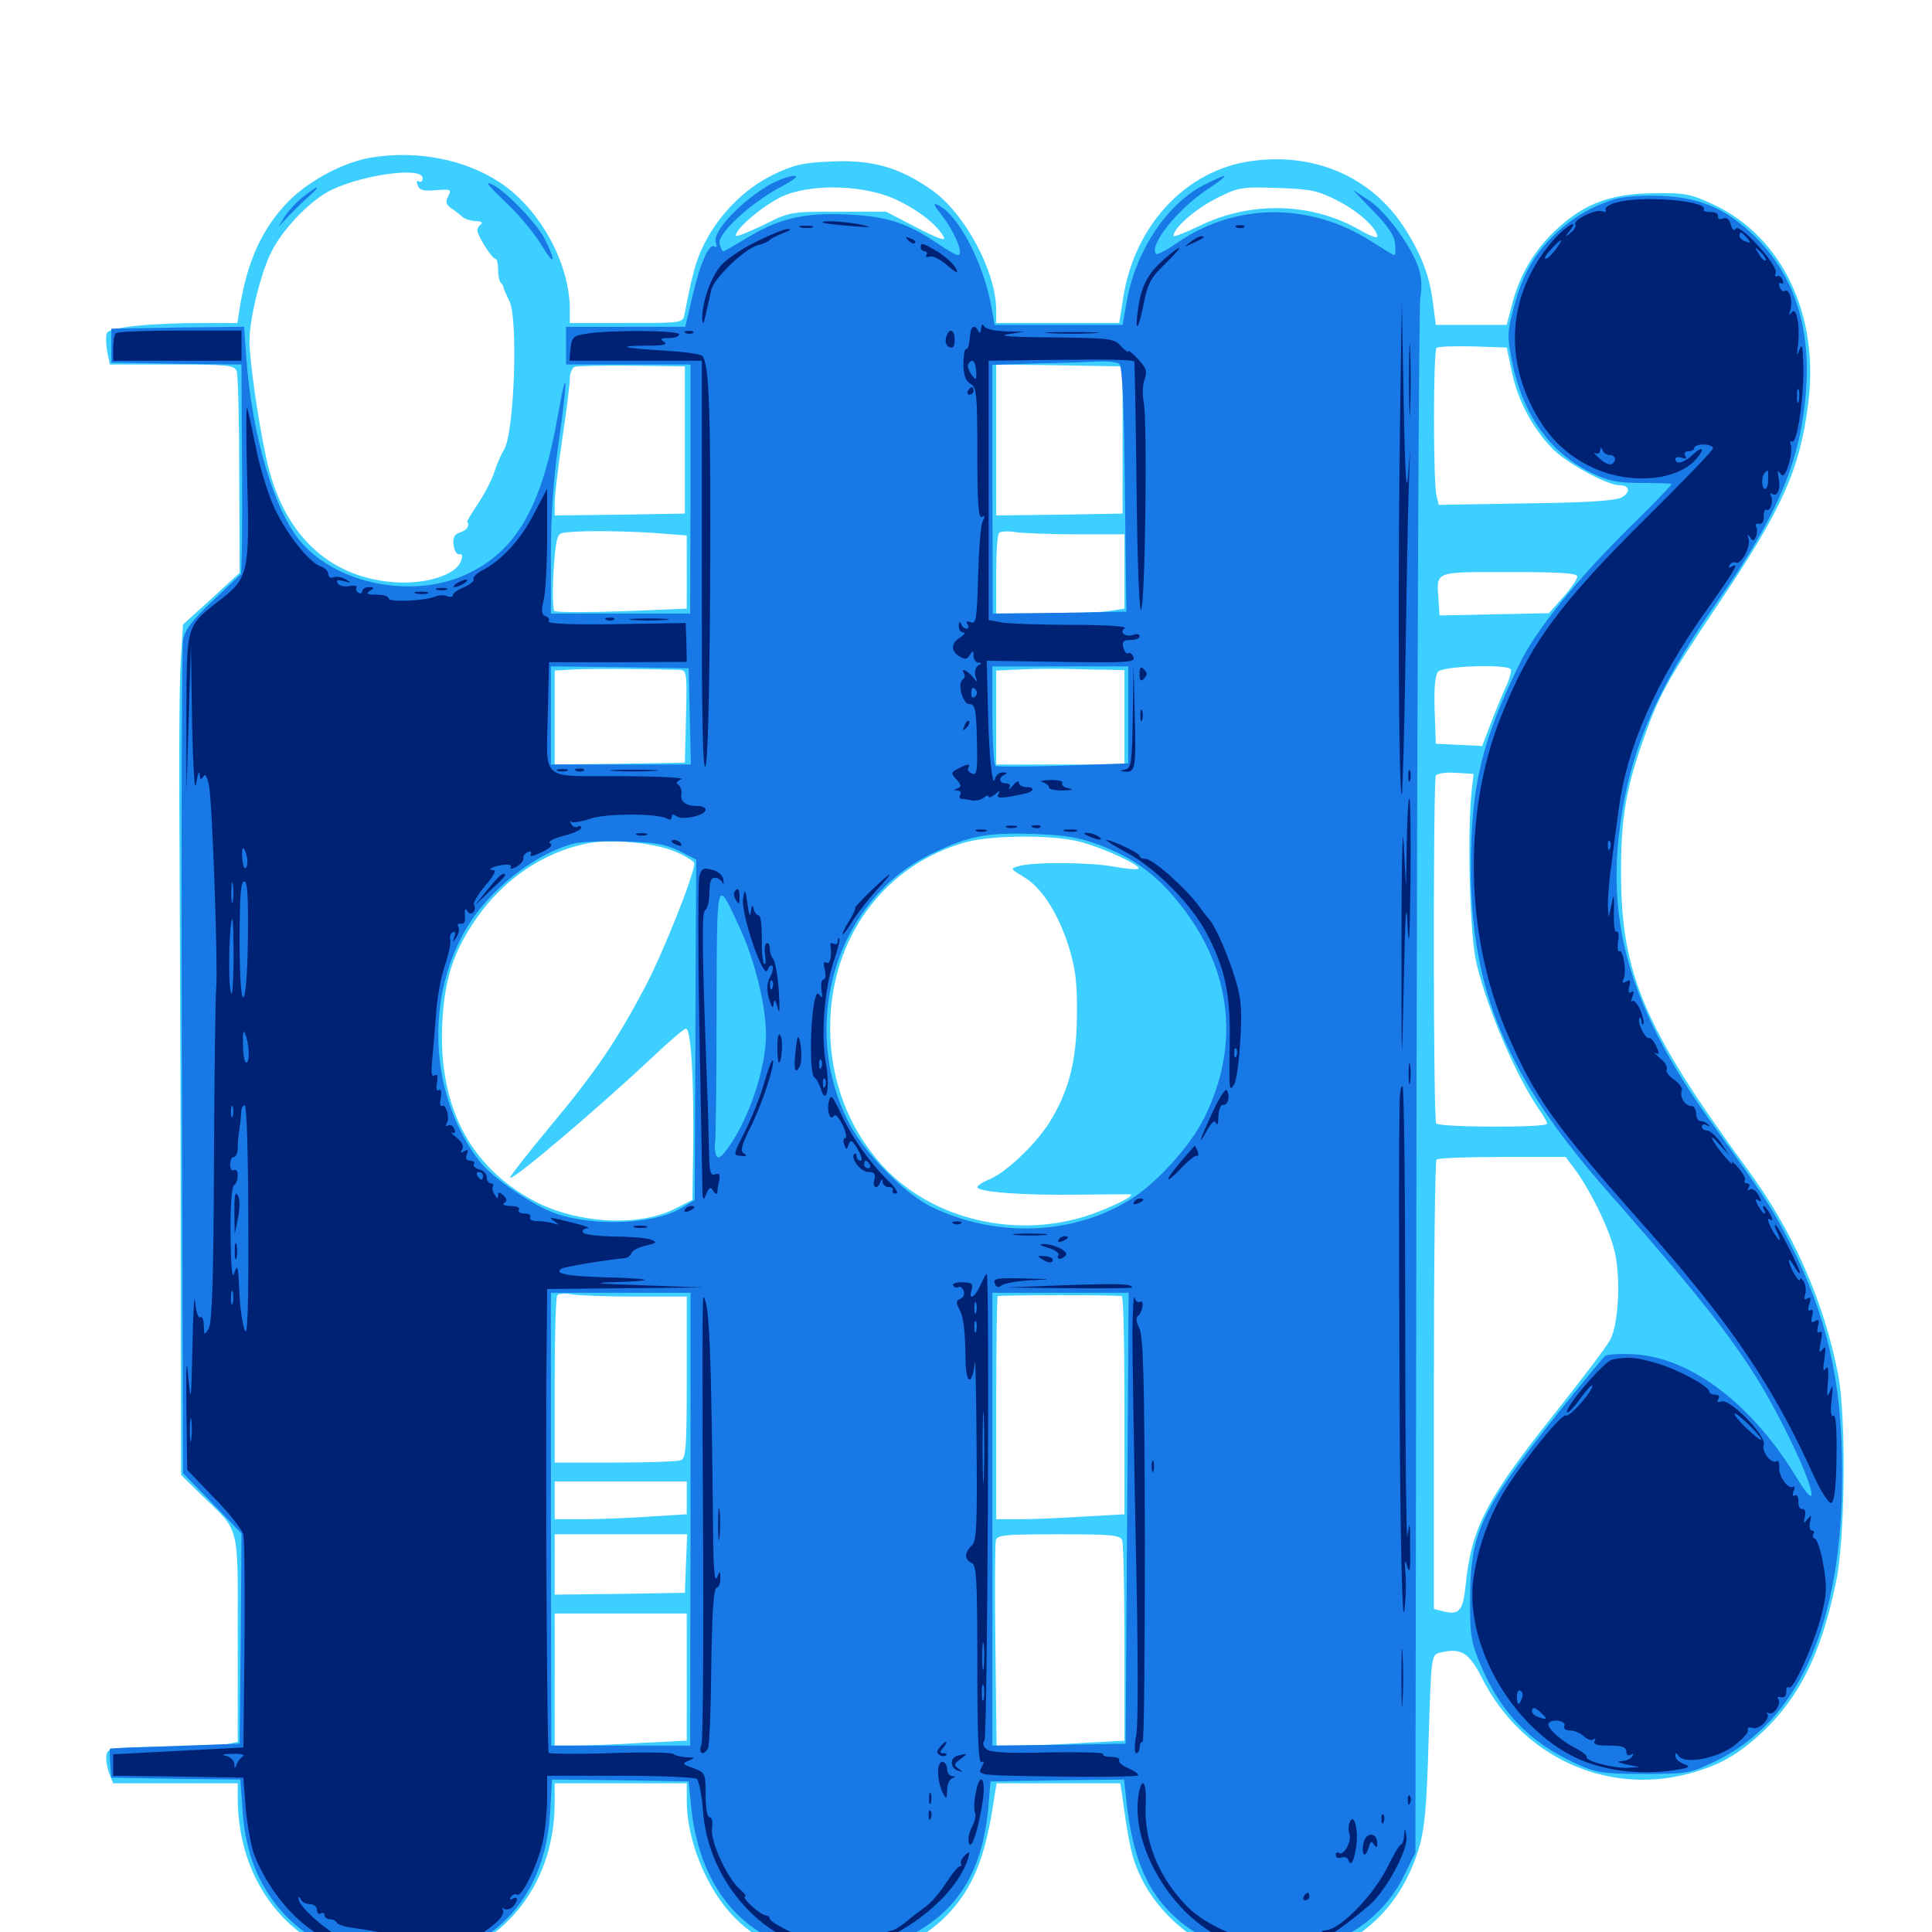<svg xmlns="http://www.w3.org/2000/svg" viewBox="0 -1000 1000 1000">
	<path fill="#3ccfff" d="M192.773 -918.555C178.516 -916.406 160.352 -906.836 149.414 -895.898C135.742 -881.836 127.93 -865.039 124.023 -840.234L122.852 -832.812H105.859C77.93 -832.812 56.445 -830.664 55.273 -827.539C54.688 -826.172 54.883 -821.875 55.469 -818.164L56.836 -811.328H89.062C117.773 -811.328 121.289 -810.938 122.461 -808.008C123.242 -806.055 123.828 -781.836 123.828 -754.102L124.023 -703.516L109.375 -690.039L94.727 -676.758L93.555 -657.617C92.773 -647.07 92.578 -599.805 92.969 -552.539C93.164 -505.273 93.555 -414.844 93.555 -351.562L93.75 -236.523L103.906 -226.562C124.609 -206.445 123.047 -212.5 123.047 -151.758V-98.438L118.75 -97.461C116.211 -96.875 101.172 -96.289 84.961 -95.898C57.031 -95.508 55.664 -95.312 55.078 -91.406C54.688 -89.258 55.469 -85.156 56.445 -82.227L58.594 -76.953H90.82H123.047V-69.727C123.047 -19.336 157.812 16.797 206.25 16.797C252.93 16.797 287.109 -18.75 287.109 -66.992V-76.953H321.289H355.469V-67.773C355.469 -47.461 365.82 -22.07 380.078 -7.617C408.594 21.68 459.961 21.484 489.648 -8.203C503.516 -22.266 510.156 -38.477 514.648 -69.727L515.82 -76.953H547.852H579.883L580.859 -70.508C584.375 -44.336 586.133 -37.305 590.82 -27.734C598.047 -13.086 611.133 0 626.758 7.617C638.477 13.281 641.016 13.867 658.203 13.672C672.461 13.672 679.297 12.695 687.695 9.375C710.352 0.391 726.562 -17.773 734.375 -43.164C737.305 -52.93 738.477 -64.258 739.453 -99.414C740.82 -142.773 740.82 -143.359 745.117 -144.531C756.25 -147.266 760.156 -144.922 767.188 -131.25C787.5 -91.016 831.055 -70.703 873.633 -81.836C889.844 -86.133 899.609 -91.602 912.695 -103.906C931.836 -122.266 942.773 -144.531 950.391 -181.445C955.078 -203.516 955.664 -267.383 951.367 -288.867C943.945 -326.758 927.93 -363.086 904.102 -395.312C851.367 -467.383 839.062 -496.094 839.062 -547.656C838.867 -575.195 841.602 -591.797 850.195 -616.016C858.398 -639.648 862.5 -647.266 889.258 -687.109C922.461 -736.523 931.641 -756.836 935.938 -791.211C941.797 -836.719 922.656 -877.148 887.305 -893.945C875.195 -899.609 872.266 -900.195 856.445 -900C834.18 -899.805 820.508 -894.922 806.055 -881.641C794.336 -870.898 786.523 -857.812 782.617 -842.383L779.883 -831.836H761.523H743.164L741.797 -842.578C740.039 -857.422 735.547 -868.75 726.562 -882.617C709.57 -908.594 680.078 -921.289 647.461 -916.602C613.867 -911.914 587.305 -883.398 581.445 -846.289L579.297 -832.812H547.461H515.625V-839.453C515.625 -859.57 499.219 -890.039 481.836 -901.953C465.234 -913.477 451.367 -917.383 430.469 -916.406C415.234 -915.82 410.742 -914.648 399.805 -909.375C385.156 -902.148 372.07 -888.867 364.453 -873.633C360.156 -865.039 358.398 -858.398 354.297 -837.305C353.516 -832.812 352.93 -832.812 324.219 -832.812H294.922V-840.234C294.727 -863.867 279.688 -891.406 259.18 -905.273C241.016 -917.383 216.602 -922.266 192.773 -918.555ZM218.75 -907.812C218.75 -906.25 217.969 -905.469 216.797 -906.055C215.625 -906.836 215.43 -905.859 216.211 -904.102C216.992 -901.562 219.336 -900.977 225.586 -901.562C233.398 -902.148 233.789 -901.953 232.031 -898.438C230.469 -895.508 230.859 -894.141 233.594 -892.188C235.742 -890.82 238.281 -888.672 239.648 -887.5C241.016 -886.523 243.945 -885.547 246.484 -885.547C249.023 -885.547 250 -884.766 249.023 -883.984C247.852 -883.203 247.07 -881.836 247.07 -880.664C247.461 -877.539 254.688 -866.016 256.445 -866.016C257.227 -866.016 257.812 -863.477 257.812 -860.547C257.812 -857.422 258.398 -854.297 259.375 -853.516C260.156 -852.734 260.742 -851.367 260.742 -850.781C260.938 -850 262.109 -847.266 263.477 -844.531C268.359 -836.133 266.211 -775.781 260.938 -767.383C259.57 -765.234 257.227 -759.961 255.859 -755.664C254.492 -751.367 250.586 -743.945 247.266 -739.062C243.945 -734.18 241.602 -730.078 241.797 -729.883C243.359 -728.125 241.602 -725.391 238.086 -724.414C235.156 -723.438 234.375 -721.68 234.766 -717.969C235.156 -715.039 236.328 -712.891 237.695 -713.086C239.258 -713.477 239.648 -712.305 238.477 -709.375C235.938 -702.344 220.117 -697.461 204.102 -698.633C169.727 -701.172 146.289 -723.828 137.891 -762.5C133.398 -783.203 129.297 -812.695 129.102 -823.438C129.102 -834.766 134.961 -858.984 140.625 -869.922C146.094 -880.859 158.984 -894.531 169.141 -900.391C183.984 -908.984 218.75 -914.258 218.75 -907.812ZM463.867 -896.68C475.391 -891.211 484.961 -883.789 488.477 -877.344C489.648 -875 485.352 -876.562 474.414 -882.227L458.594 -890.43H433.789C409.18 -890.43 408.789 -890.43 394.922 -883.398C387.109 -879.688 380.859 -877.148 380.859 -878.125C380.859 -882.031 397.07 -895.312 406.445 -899.023C422.266 -905.078 447.852 -904.102 463.867 -896.68ZM691.992 -896.289C702.734 -891.016 712.891 -881.836 712.891 -877.539C712.891 -876.562 708.984 -877.93 704.297 -880.664C679.297 -895.312 647.266 -896.094 620.703 -883.008C613.281 -879.492 607.422 -877.148 607.422 -877.93C607.422 -882.031 618.75 -891.797 629.492 -897.266C641.016 -903.125 642.578 -903.32 661.133 -902.734C678.125 -902.148 682.227 -901.367 691.992 -896.289ZM782.422 -808.008C785.352 -793.164 793.164 -778.516 803.32 -767.969C810.742 -760.352 831.836 -748.828 838.281 -748.828C843.555 -748.828 844.141 -745.312 839.453 -742.578C836.133 -740.82 822.266 -739.844 789.844 -739.453L744.727 -738.672L743.555 -743.359C741.797 -749.609 741.797 -818.164 743.555 -819.922C744.336 -820.703 752.734 -820.898 762.5 -820.703L779.883 -820.117ZM354.492 -772.266V-734.18L320.898 -733.594L287.109 -733.203V-739.844C287.109 -743.555 288.867 -758.203 291.016 -772.656C293.164 -786.914 294.922 -800.977 294.922 -803.906C294.922 -806.641 296.094 -809.57 297.461 -810.156C298.633 -810.547 312.109 -810.938 327.148 -810.742L354.492 -810.352ZM581.055 -772.266V-734.18L548.438 -733.594L515.625 -733.203V-772.266V-811.328L548.438 -810.938L581.055 -810.352ZM337.5 -724.219L355.469 -722.852V-703.906V-684.961L321.875 -683.594C303.516 -683.008 287.695 -683.008 286.914 -683.789C286.133 -684.766 285.938 -693.945 286.523 -704.297C287.5 -719.531 288.281 -723.438 290.82 -724.023C295.898 -725.391 318.359 -725.391 337.5 -724.219ZM557.227 -723.438H582.031V-704.102V-684.961L573.047 -683.594C567.969 -683.008 553.125 -682.422 539.844 -682.422H515.625V-702.539C515.625 -713.672 516.211 -723.438 517.188 -724.219C517.969 -725 521.68 -725.195 525.391 -724.609C529.102 -724.023 543.359 -723.438 557.227 -723.438ZM816.406 -701.562C816.406 -700.195 813.086 -695.312 808.984 -690.82L801.758 -682.617L773.438 -682.031L745.117 -681.445L744.531 -690.039C743.555 -704.492 741.992 -703.906 781.25 -703.906C808.008 -703.906 816.406 -703.32 816.406 -701.562ZM351.172 -653.32C355.469 -653.125 355.664 -652.93 355.078 -629.297L354.492 -605.273L320.898 -604.688L287.109 -604.297V-628.516V-652.93L297.461 -653.516C305.859 -653.906 328.32 -653.906 351.172 -653.32ZM574.805 -653.32L582.031 -653.125V-628.711V-604.297H548.828H515.625V-628.711V-652.93L528.906 -653.516C536.133 -653.906 547.656 -653.906 554.688 -653.711C561.719 -653.516 570.703 -653.32 574.805 -653.32ZM782.031 -653.516C782.422 -652.734 781.25 -648.047 778.906 -643.359C776.758 -638.477 773.242 -629.883 771.094 -624.219L767.188 -613.867L755.273 -614.453L743.164 -615.039L742.578 -632.227C742.188 -643.359 742.773 -650.586 744.336 -652.344C746.875 -655.273 780.273 -656.445 782.031 -653.516ZM761.719 -590.625C759.375 -568.945 760.742 -515.43 764.258 -501.172C769.922 -477.539 784.57 -443.359 796.68 -425.586C799.023 -422.461 800.781 -419.141 800.781 -418.359C800.781 -416.211 744.531 -416.406 743.359 -418.555C741.797 -420.898 741.797 -596.094 743.164 -598.633C743.945 -599.609 748.633 -600.391 753.516 -600L762.695 -599.414ZM559.18 -564.258C571.094 -561.133 590.82 -551.953 589.258 -550.391C588.672 -549.805 583.203 -550.195 576.953 -551.367C564.648 -553.711 535.156 -553.906 527.539 -551.758C522.656 -550.391 522.852 -550.391 529.883 -546.094C539.062 -540.82 547.852 -527.148 553.32 -509.57C556.641 -498.633 557.617 -491.602 557.422 -474.414C557.227 -450.391 553.125 -434.766 542.773 -418.359C535.547 -407.227 520.703 -393.164 512.305 -389.648C508.789 -388.281 505.859 -386.328 505.859 -385.547C505.859 -383.008 529.688 -381.25 557.227 -381.641C571.484 -381.836 583.984 -381.836 584.961 -381.836C588.867 -381.25 568.945 -372.07 557.227 -369.141C521.289 -359.766 482.227 -370.117 458.203 -395.117C439.648 -414.648 429.688 -440.234 429.688 -468.164C429.688 -514.453 457.812 -552.734 500.586 -564.258C514.258 -567.773 545.312 -567.969 559.18 -564.258ZM349.609 -559.18C355.078 -556.836 359.375 -554.102 359.375 -553.125C359.375 -547.461 343.945 -508.594 334.375 -490.039C319.141 -461.133 308.594 -445.508 283.984 -416.016C272.656 -402.344 263.672 -390.82 264.062 -390.43C265.43 -388.867 309.375 -426.172 338.281 -453.32C346.484 -461.133 354.102 -467.578 355.078 -467.578C357.617 -467.578 359.18 -441.797 358.789 -407.227L358.398 -378.906L349.414 -374.414C330.859 -364.844 298.828 -366.602 276.562 -378.32C243.164 -396.094 226.953 -427.344 228.906 -470.117C230.078 -493.75 234.766 -507.812 247.266 -525.586C261.133 -545.117 281.055 -558.594 303.125 -563.281C315.82 -566.016 338.477 -563.867 349.609 -559.18ZM815.039 -394.922C822.461 -384.961 831.836 -366.406 835.156 -354.492C839.062 -341.406 838.086 -315.039 833.398 -306.445C831.836 -303.32 818.75 -286.133 804.688 -268.359C769.141 -223.828 761.523 -208.984 758.594 -179.297C757.227 -166.211 755.273 -163.867 746.875 -166.016L742.188 -167.188V-282.812C742.188 -346.484 742.773 -399.219 743.555 -399.805C744.141 -400.586 759.57 -401.172 777.539 -401.172H810.352ZM328.32 -328.906H355.469V-287.109C355.469 -250.781 355.078 -245.117 352.344 -244.141C350.586 -243.555 335.352 -242.969 318.164 -242.969H287.109V-285.547C287.109 -308.984 287.695 -328.906 288.477 -329.688C289.453 -330.469 292.578 -330.664 295.703 -330.078C298.828 -329.492 313.477 -328.906 328.32 -328.906ZM580.664 -329.102C581.445 -329.102 582.031 -303.516 582.031 -272.656V-216.211L561.133 -215.039C549.805 -214.258 534.766 -213.672 527.93 -213.672H515.625V-270.898C515.625 -302.539 516.016 -328.711 516.406 -329.102C517.188 -329.688 575.977 -329.883 580.664 -329.102ZM355.469 -224.805V-216.211L336.523 -215.039C325.977 -214.258 310.547 -213.672 302.344 -213.672H287.109V-223.438V-233.203H321.289H355.469ZM355.078 -190.82L354.492 -175.586L320.898 -175L287.109 -174.609V-190.234V-205.859H321.289H355.664ZM580.859 -202.734C581.445 -200.977 582.031 -176.953 582.031 -149.414V-99.023L560.156 -97.852C548.047 -97.07 533.008 -96.484 526.953 -96.484H515.82L515.234 -147.852C514.844 -175.977 515.039 -200.586 515.43 -202.539C516.016 -205.469 519.141 -205.859 547.852 -205.859C575 -205.859 579.883 -205.469 580.859 -202.734ZM355.469 -132.031V-99.023L331.641 -97.852C318.75 -97.07 303.32 -96.484 297.461 -96.484H287.109V-130.664V-164.844H321.289H355.469Z"/>
	<path fill="#1878e5" d="M398.828 -904.688C383.984 -896.289 368.359 -879.883 370.508 -874.414C371.289 -872.461 370.898 -871.68 369.727 -872.461C366.992 -874.219 362.109 -863.086 358.203 -845.703L354.688 -830.859H323.828H292.969V-821.094V-811.328H325.195H357.422V-746.875L357.227 -682.422H321.289H285.156V-713.281C285.156 -733.789 286.523 -752.734 289.062 -770.312C293.75 -802.539 293.945 -813.867 289.062 -786.719C280.664 -737.695 267.383 -714.648 241.016 -702.539C213.672 -690.039 175 -697.461 156.055 -719.141C142.188 -734.961 130.664 -773.438 127.539 -813.867L126.367 -830.859L91.992 -830.469L57.617 -829.883V-821.094V-812.305L91.406 -811.719L125 -811.328L125.195 -769.727C125.391 -747.07 125.391 -722.656 125.195 -715.625L124.805 -702.93L110.352 -689.258C99.414 -678.906 95.703 -674.023 94.727 -668.75C94.141 -665.039 93.75 -566.406 94.141 -449.609L94.727 -237.5L109.961 -221.875L125 -206.25L124.609 -151.758L124.023 -97.461L90.82 -96.289C72.656 -95.703 57.422 -95.117 57.031 -94.922C56.641 -94.727 56.641 -91.211 57.031 -87.305L57.617 -79.883L91.016 -79.297L124.414 -78.906L125.586 -62.695C127.344 -34.18 139.453 -11.914 160.938 2.344C174.805 11.523 186.719 14.844 206.055 14.844C225.391 14.844 237.305 11.523 251.172 2.344C271.484 -11.328 283.008 -33.008 284.766 -61.914L285.742 -78.906L321.094 -78.516L356.445 -77.93L357.812 -64.258C361.328 -31.055 376.562 -7.031 400.781 4.102C423.242 14.453 444.727 14.258 467.578 3.516C494.922 -9.18 508.398 -30.273 511.523 -64.258L512.695 -77.93L547.266 -78.516L581.836 -78.906L583.008 -67.773C586.328 -38.281 593.75 -20.508 608.984 -7.031C644.727 25 705.664 13.672 726.562 -28.906L732.617 -41.016L733.203 -439.453C733.594 -658.398 734.375 -841.406 735.156 -845.898C736.133 -850.977 735.742 -856.641 734.375 -860.938C730.664 -872.461 717.383 -890.43 708.594 -896.289L700.195 -901.758L710.938 -890.625C718.359 -883.008 721.875 -877.93 722.07 -873.828C722.461 -870.508 722.266 -867.969 721.68 -867.969C721.094 -867.969 715.82 -871.289 709.57 -875.195C678.125 -895.312 639.648 -895.117 609.766 -874.609C604.102 -870.703 599.023 -867.969 598.438 -868.555C594.336 -872.656 609.18 -891.406 624.609 -901.758C637.305 -910.156 636.719 -911.133 623.242 -904.297C604.102 -894.531 588.086 -870.508 583.398 -844.922L581.055 -831.836H547.852H514.844L513.281 -840.43C509.375 -862.891 496.68 -887.891 486.133 -893.555C482.617 -895.312 482.812 -894.531 487.695 -888.281C494.336 -879.688 499.023 -867.969 495.898 -867.969C494.727 -867.969 490.039 -870.703 485.156 -874.023C469.922 -884.375 459.961 -887.695 440.82 -888.867C417.773 -890.234 404.102 -887.305 388.086 -877.734C381.055 -873.438 374.805 -869.922 374.414 -869.922C373.828 -869.922 373.047 -871.68 372.461 -873.828C371.094 -878.906 388.672 -895.117 404.297 -903.32C411.133 -907.031 413.672 -908.984 410.938 -908.984C408.789 -908.984 403.32 -907.031 398.828 -904.688ZM579.297 -811.719C580.859 -810.742 581.836 -791.016 582.227 -746.875L583.008 -683.398L548.438 -682.812L513.867 -682.422L513.672 -746.68V-811.133L537.695 -811.914C550.781 -812.109 565.039 -812.695 569.336 -812.891C573.633 -813.086 578.125 -812.5 579.297 -811.719ZM357.031 -629.297L357.617 -604.297H321.289H285.156V-629.688V-655.078L320.898 -654.688L356.445 -654.102ZM583.984 -630.078V-604.883L550.391 -603.711C531.836 -603.125 516.016 -603.125 515.234 -603.516C514.453 -604.102 513.672 -615.82 513.672 -629.883V-655.078H548.828H583.984ZM568.945 -562.695C585.742 -556.25 596.68 -548.633 607.812 -535.547C637.305 -500.977 642.773 -459.961 623.047 -420.898C616.016 -406.836 599.023 -388.086 585.938 -379.688C556.445 -360.742 516.016 -358.984 482.422 -375.195C468.555 -381.836 448.047 -402.539 439.844 -417.969C412.891 -469.336 432.812 -534.766 482.812 -558.398C501.758 -567.383 510.547 -569.141 535.156 -568.359C551.367 -567.773 558.398 -566.602 568.945 -562.695ZM351.562 -559.57L360.352 -555.078L359.961 -466.992L359.57 -378.906L352.148 -374.414C338.086 -366.211 306.836 -365.039 287.109 -372.07C275.977 -375.977 255.078 -390.234 248.633 -398.438C223.047 -431.055 219.531 -481.055 240.625 -518.164C252.344 -538.867 276.562 -558.203 297.461 -563.477C300.977 -564.258 312.5 -564.844 323.242 -564.453C338.867 -564.062 344.531 -563.086 351.562 -559.57ZM382.812 -519.922C390.625 -503.32 396.484 -479.297 396.484 -464.453C396.484 -448.828 389.258 -425.586 379.688 -410.156C374.414 -401.953 372.07 -399.609 370.898 -401.562C370.117 -403.125 369.727 -406.055 370.117 -408.203C370.508 -410.156 370.898 -440.82 370.898 -476.367C371.094 -547.852 370.703 -546.094 382.812 -519.922ZM357.422 -213.672L357.227 -96.484H321.289H285.352L285.156 -213.672V-330.859H321.289H357.422ZM583.398 -214.258L582.617 -97.461L548.047 -96.875L513.672 -96.484V-213.672V-330.859H548.828H584.18ZM261.133 -895.898C267.969 -889.648 276.562 -879.297 280.469 -872.852C287.109 -861.719 288.086 -864.258 281.836 -876.562C277.734 -884.57 261.914 -900.977 254.883 -904.492C250.586 -906.641 252.344 -904.297 261.133 -895.898ZM157.031 -898.242C153.711 -895.703 149.414 -891.016 147.461 -888.086L144.141 -882.617L149.609 -888.477C152.734 -891.602 157.422 -896.289 160.156 -898.633C166.797 -904.492 164.648 -904.297 157.031 -898.242ZM834.961 -896.68C822.852 -892.578 814.844 -887.891 805.469 -879.297C794.531 -869.141 788.086 -858.203 783.594 -841.016C780.078 -827.93 780.078 -825.977 782.617 -812.891C788.281 -785.156 802.148 -765.82 823.633 -755.273C832.617 -750.977 837.109 -750 849.805 -750C858.398 -750 865.234 -749.805 865.234 -749.414C865.234 -748.828 855.273 -738.672 843.164 -726.758C815.43 -699.219 794.922 -673.828 786.328 -656.055C766.797 -616.016 761.328 -592.969 761.328 -550.586C761.328 -487.109 780.078 -442.578 831.836 -383.594C892.578 -314.453 907.617 -293.945 927.148 -253.711C939.648 -227.93 941.406 -216.211 930.078 -234.961C907.031 -273.047 875.391 -297.266 845.898 -299.023C838.867 -299.414 832.031 -299.023 830.859 -298.242C829.883 -297.461 818.75 -283.984 806.25 -268.359C766.797 -218.75 761.133 -207.031 760.938 -173.633C760.742 -155.273 761.328 -150.391 765.43 -140.43C775.977 -114.453 790.625 -98.828 815.43 -87.305C826.172 -82.422 829.102 -81.836 850.586 -81.836C873.047 -81.836 874.609 -82.031 887.305 -88.086C931.25 -108.984 953.711 -159.57 953.516 -238.086C953.516 -284.57 945.703 -318.555 926.758 -356.055C917.578 -374.219 914.062 -379.688 888.086 -415.82C846.875 -472.461 832.227 -516.602 837.891 -567.188C842.578 -609.18 856.25 -641.797 888.672 -688.281C920.898 -734.18 932.812 -763.281 934.961 -800.586C936.719 -832.422 928.125 -857.617 908.984 -876.953C893.945 -891.797 880.273 -897.852 859.57 -898.633C849.414 -899.023 839.648 -898.242 834.961 -896.68Z"/>
	<path fill="#002274" d="M836.328 -895.117C832.812 -894.141 830.469 -892.383 831.055 -891.406C831.641 -890.43 830.859 -890.039 829.297 -890.625C825.977 -891.992 813.867 -886.133 815.43 -883.789C815.82 -882.812 814.844 -880.859 812.891 -879.492C809.961 -876.953 809.766 -877.148 812.305 -880.273C817.969 -887.5 810.547 -883.203 803.711 -875.391C782.617 -850.781 778.32 -820.312 791.992 -791.406C799.414 -775.781 808.984 -765.625 822.656 -758.789C841.211 -749.414 865.234 -750.391 876.562 -760.938C878.906 -763.281 880.859 -766.016 880.859 -766.992C880.859 -768.164 878.906 -767.188 876.367 -764.844C871.68 -760.352 867.188 -759.18 867.188 -762.5C867.188 -763.477 868.555 -763.672 870.508 -763.086C872.656 -762.305 873.242 -762.5 872.266 -764.062C871.484 -765.43 872.07 -766.406 873.828 -766.406C875.586 -766.406 876.953 -767.188 876.953 -768.164C876.953 -769.141 879.102 -769.922 881.836 -769.922C884.57 -769.922 886.719 -768.945 886.719 -767.969C886.719 -766.992 871.094 -750.781 851.758 -731.641C806.445 -686.719 791.602 -666.211 776.758 -628.711C757.031 -578.711 758.398 -515.43 780.078 -465.234C794.531 -431.641 803.906 -418.555 851.562 -364.844C896.484 -314.062 917.578 -283.008 939.062 -235.547C942.773 -227.539 946.68 -221.68 947.852 -222.07C949.414 -222.461 950.391 -230.273 950.586 -245.703C950.781 -260.742 950.195 -267.969 949.023 -267.188C947.656 -266.406 947.266 -269.336 948.047 -275.391C948.828 -282.812 948.633 -283.789 947.266 -280.078C945.703 -276.172 945.508 -277.148 946.094 -284.766C946.68 -291.211 946.289 -293.359 944.922 -291.602C943.75 -289.648 943.359 -291.406 944.336 -296.68C945.117 -302.539 944.922 -303.711 943.359 -301.562C941.602 -299.414 941.406 -300.195 942.383 -305.273C943.359 -309.57 943.164 -311.328 941.797 -310.547C940.625 -309.766 940.234 -310.938 941.016 -313.672C941.797 -316.797 941.406 -317.383 939.453 -316.211C937.5 -315.039 937.109 -315.625 937.891 -318.75C938.672 -321.484 938.281 -322.656 937.109 -321.875C935.938 -321.094 935.547 -322.266 936.523 -325C937.5 -328.125 937.305 -328.906 935.547 -327.93C933.984 -326.953 933.594 -327.539 934.375 -330.078C934.961 -332.227 934.57 -335.156 933.594 -336.719C932.617 -338.281 931.641 -338.867 931.641 -337.695C931.445 -335.156 925.977 -344.727 925.977 -347.461C925.977 -348.633 927.148 -347.266 928.711 -344.531C930.273 -341.797 931.445 -340.43 931.641 -341.211C931.641 -343.359 920.117 -366.016 918.945 -366.016C918.359 -366.016 918.75 -364.258 919.922 -362.109C921.094 -359.961 921.484 -358.203 921.094 -358.203C920.508 -358.203 918.555 -360.938 916.797 -364.258C915.039 -367.773 914.648 -369.727 916.016 -368.945C917.773 -367.773 917.773 -368.555 916.211 -371.68C914.844 -373.828 913.477 -375.781 912.891 -375.781C912.305 -375.781 912.5 -374.805 913.086 -373.828C913.672 -372.852 913.867 -371.875 913.281 -371.875C912.695 -371.875 911.328 -373.828 909.961 -375.977C908.398 -379.102 908.398 -379.883 910.156 -378.711C911.914 -377.539 911.914 -378.32 910.156 -381.445C908.984 -383.789 907.031 -384.961 905.859 -384.375C904.492 -383.594 904.297 -383.789 905.078 -385.156C905.859 -386.523 905.469 -387.5 904.297 -387.5C903.125 -387.5 902.539 -388.281 903.125 -389.062C903.711 -390.039 902.148 -392.773 899.805 -395.508C897.461 -398.242 895.898 -399.414 896.484 -398.242C898.047 -394.727 888.672 -405.664 886.523 -409.961C885.352 -412.109 886.719 -411.328 889.648 -408.008L894.922 -402.148L890.625 -408.594C888.281 -411.914 885.156 -414.844 883.594 -414.844C882.031 -414.844 880.859 -415.82 880.859 -416.992C880.859 -417.969 882.031 -418.359 883.398 -417.578C884.766 -416.797 885.156 -416.992 884.18 -417.969C883.203 -418.945 881.445 -419.727 880.273 -419.727C878.906 -419.727 877.93 -421.484 877.93 -423.633C877.93 -425.781 876.758 -427.539 875.391 -427.539C872.266 -427.539 869.141 -432.227 870.508 -435.547C870.898 -436.914 869.141 -439.453 866.406 -441.211C863.672 -443.164 861.914 -445.508 862.695 -446.484C863.281 -447.656 861.719 -450.391 859.18 -452.344C856.641 -454.492 855.664 -455.664 857.031 -454.883C858.984 -453.906 858.984 -454.688 857.227 -458.594C855.859 -461.328 854.297 -463.086 853.516 -462.695C851.758 -461.719 847.07 -471.484 848.633 -473.047C849.219 -473.633 849.609 -472.852 849.609 -471.484C849.609 -470.117 850 -469.336 850.586 -469.922C851.172 -470.508 850.391 -473.633 849.023 -477.148C847.656 -480.469 845.703 -482.617 844.922 -481.836C844.141 -481.055 844.141 -482.031 844.922 -483.984C845.898 -486.523 845.703 -487.305 844.336 -486.523C842.969 -485.547 842.578 -486.719 843.359 -489.453C844.141 -492.578 843.75 -493.164 841.797 -491.992C839.844 -490.82 839.453 -491.211 840.43 -493.555C841.992 -497.461 840.039 -508.984 838.086 -507.617C837.305 -507.227 837.109 -509.57 837.5 -512.891C838.086 -516.211 837.695 -518.359 836.719 -517.773C835.742 -517.188 835.156 -521.68 835.352 -527.734C835.547 -537.305 835.352 -537.891 834.18 -532.031L832.617 -525.195L832.227 -531.445C832.227 -534.961 832.812 -544.141 833.984 -551.953C834.961 -559.766 836.719 -573.047 837.891 -581.445C841.992 -613.086 857.031 -647.07 882.617 -683.203C898.047 -705.078 900.781 -709.375 896.094 -706.641C894.727 -705.859 894.531 -706.055 895.312 -707.617C896.094 -708.789 897.461 -709.375 898.438 -708.789C900.977 -707.227 906.25 -716.992 905.078 -720.898C904.297 -723.438 904.492 -723.828 905.859 -721.875C907.227 -719.727 907.812 -719.922 908.984 -722.461C909.57 -724.219 909.57 -726.562 908.984 -727.539C908.398 -728.516 908.984 -729.102 910.547 -728.906C912.109 -728.516 913.086 -730.078 912.891 -732.617C912.891 -734.961 913.477 -736.523 914.258 -736.133C916.211 -734.766 918.164 -741.016 916.602 -743.359C916.016 -744.531 916.406 -744.922 917.383 -744.336C920.117 -742.578 921.875 -747.266 920.508 -753.125C919.922 -756.445 920.117 -756.836 921.484 -754.883C922.852 -752.93 924.023 -753.906 925.781 -759.375C926.953 -763.281 927.539 -767.969 926.953 -769.531C926.367 -771.094 926.562 -772.07 927.539 -771.484C930.078 -769.922 933.594 -792.773 933.398 -809.57C933.203 -820.508 932.812 -822.852 931.445 -819.141C930.078 -815.234 929.883 -815.625 930.664 -821.875C931.836 -831.836 929.688 -841.797 927.344 -838.281C925.977 -836.523 925.781 -836.914 926.758 -839.844C927.93 -844.531 926.172 -850.781 923.828 -849.414C923.047 -848.828 921.68 -849.805 921.094 -851.562C920.508 -853.125 920.703 -853.906 921.875 -853.32C923.047 -852.734 923.242 -853.516 922.656 -855.078C922.07 -856.836 920.703 -857.617 919.727 -857.031C918.75 -856.445 918.555 -857.227 919.141 -858.789C920.508 -862.5 900.391 -884.766 898.438 -881.641C897.461 -880.273 896.68 -881.055 895.898 -883.594C895.117 -886.523 893.75 -887.695 891.797 -886.914C890.039 -886.133 888.867 -886.719 889.258 -888.086C889.453 -889.453 887.695 -890.43 885.352 -890.234C883.008 -890.234 881.445 -890.82 881.836 -891.406C884.766 -896.094 849.805 -899.023 836.328 -895.117ZM852.148 -893.945C853.32 -894.531 851.953 -894.922 848.633 -894.922C845.508 -894.922 844.336 -894.531 846.289 -893.945C848.047 -893.555 850.781 -893.555 852.148 -893.945ZM875.195 -891.797C876.758 -892.383 875.781 -893.164 873.242 -893.945C869.922 -894.727 869.141 -894.531 870.703 -892.969C871.68 -891.992 873.828 -891.406 875.195 -891.797ZM839.258 -892.188C840.039 -892.773 838.867 -893.359 836.719 -893.164C834.57 -893.164 833.984 -892.578 835.547 -891.992C836.914 -891.406 838.672 -891.602 839.258 -892.188ZM904.297 -876.758C906.445 -874.219 906.25 -874.023 903.516 -875C901.758 -875.586 900.391 -876.953 900.391 -877.93C900.391 -880.469 901.562 -880.078 904.297 -876.758ZM805.273 -870.898C803.32 -868.359 800.977 -866.016 800 -866.016C799.023 -866.016 800.195 -868.164 802.734 -870.898C808.594 -877.148 809.766 -877.148 805.273 -870.898ZM913.867 -865.234C913.281 -864.648 911.719 -866.211 910.352 -868.555C907.812 -872.656 908.008 -872.656 911.328 -869.531C913.281 -867.578 914.453 -865.625 913.867 -865.234ZM931.055 -792.383C930.469 -790.43 930.078 -791.602 930.078 -794.727C930.078 -798.047 930.469 -799.414 931.055 -798.242C931.445 -796.875 931.445 -794.141 931.055 -792.383ZM833.203 -764.453C836.328 -764.453 836.914 -761.328 834.18 -759.766C833.203 -759.18 830.273 -760.352 827.93 -762.695C825.391 -764.844 824.414 -766.211 825.781 -765.43C826.953 -764.844 828.125 -765.43 828.32 -766.797C828.32 -768.75 828.711 -768.75 829.492 -766.992C829.883 -765.625 831.641 -764.453 833.203 -764.453ZM915.234 -751.758C915.234 -749.023 914.453 -746.875 913.672 -746.875C911.719 -746.875 911.523 -753.516 913.477 -755.273C915.234 -757.227 915.234 -757.227 915.234 -751.758ZM833.398 -560.938C832.812 -559.375 832.227 -559.961 832.227 -562.109C832.031 -564.258 832.617 -565.43 833.203 -564.648C833.789 -564.062 833.984 -562.305 833.398 -560.938ZM425.977 -884.766C424.414 -886.133 438.477 -885.352 446.289 -883.594C452.344 -882.227 450.977 -882.227 440.43 -883.008C433.008 -883.594 426.367 -884.375 425.977 -884.766ZM414.648 -882.227C412.695 -882.812 413.867 -883.203 416.992 -883.203C420.312 -883.203 421.68 -882.812 420.508 -882.227C419.141 -881.836 416.406 -881.836 414.648 -882.227ZM640.234 -882.227C638.672 -882.812 639.258 -883.398 641.406 -883.398C643.555 -883.594 644.727 -883.008 643.945 -882.422C643.359 -881.836 641.602 -881.641 640.234 -882.227ZM390.82 -874.609C383.008 -870.703 374.805 -865.039 372.266 -861.523C367.188 -854.688 363.281 -842.578 363.477 -834.766C363.672 -831.445 364.258 -832.227 365.43 -837.695C366.406 -841.992 367.578 -847.461 368.164 -850C369.531 -856.055 385.742 -871.484 392.188 -873.047C395.117 -873.828 397.852 -875 398.438 -875.781C399.023 -876.562 402.148 -878.125 405.273 -879.297C408.594 -880.469 409.766 -881.445 408.008 -881.445C406.25 -881.641 398.633 -878.516 390.82 -874.609ZM470.117 -875.586C468.359 -877.539 468.555 -877.734 471.289 -876.562C473.242 -875.977 474.219 -874.805 473.633 -874.219C473.047 -873.633 471.484 -874.219 470.117 -875.586ZM616.016 -874.609C612.5 -871.875 612.5 -871.875 617.188 -874.023C623.242 -876.758 624.219 -877.734 621.875 -877.734C620.703 -877.734 618.164 -876.367 616.016 -874.609ZM476.562 -871.875C476.562 -870.898 477.539 -869.922 478.711 -869.922C479.688 -869.922 480.078 -869.141 479.492 -867.969C478.906 -866.992 479.492 -866.602 481.055 -867.188C482.617 -867.773 486.719 -865.82 490.234 -862.695C495.703 -858.203 496.289 -858.008 494.531 -861.523C493.359 -863.672 489.062 -867.383 485.352 -869.727C477.344 -874.414 476.562 -874.609 476.562 -871.875ZM602.539 -865.82C593.945 -858.203 590.82 -852.148 589.062 -840.234C587.109 -826.758 589.258 -828.711 591.992 -842.969C594.141 -853.32 595.703 -856.445 603.125 -863.477C613.086 -873.242 612.695 -874.609 602.539 -865.82ZM724.805 -792.773C723.438 -708.008 723.828 -587.305 725.586 -588.867C725.977 -589.453 726.953 -622.656 727.539 -662.891C728.125 -703.125 728.906 -743.164 729.297 -751.758L729.883 -767.383L728.711 -752.734C727.93 -743.555 727.148 -757.617 726.562 -790.82L725.586 -843.555ZM507.812 -829.883C507.617 -827.734 507.031 -827.148 506.445 -828.516C505.078 -831.836 502.734 -831.445 502.344 -827.93C502.148 -826.367 501.758 -823.633 501.562 -822.07C501.367 -820.508 500.586 -819.141 499.805 -819.141C499.219 -819.141 498.633 -815.625 498.633 -811.133C498.828 -805.664 499.805 -802.734 502.344 -801.367C505.469 -799.609 505.859 -796.289 505.859 -765.234C505.859 -739.648 506.445 -731.445 508.203 -732.422C509.766 -733.398 509.961 -732.812 508.594 -730.078C507.617 -728.125 506.641 -715.234 506.25 -701.562C505.664 -679.688 505.273 -676.953 502.539 -677.93C500.391 -678.711 499.805 -678.32 500.781 -676.953C501.562 -675.586 501.367 -674.609 500.195 -674.609C499.219 -674.609 497.852 -675.781 497.461 -677.148C496.875 -678.516 496.289 -678.125 496.289 -676.172C496.094 -674.219 497.266 -672.656 498.633 -672.656C499.805 -672.461 499.219 -671.484 497.07 -670.117C492.188 -667.188 491.992 -663.086 496.68 -660.156C499.414 -658.594 500.586 -658.594 501.953 -660.938C503.516 -663.477 503.906 -663.281 503.906 -660.547C503.906 -658.594 505.078 -657.031 506.445 -657.031C508.203 -657.031 508.203 -656.641 506.25 -655.469C504.883 -654.492 504.297 -652.148 504.883 -650C506.055 -646.484 506.055 -646.484 503.32 -649.805C500.391 -653.32 496.875 -654.492 499.023 -651.367C499.609 -650.391 499.414 -649.023 498.438 -648.438C495.312 -646.484 498.242 -635.547 501.758 -635.547C504.688 -635.547 505.273 -633.008 505.664 -616.992C506.055 -600.781 505.664 -598.633 503.125 -599.609C501.367 -600.195 500.586 -601.562 501.172 -602.539C502.539 -604.883 500.586 -604.688 495.898 -602.148C492.188 -600.195 491.992 -599.805 495.117 -596.484C497.656 -593.75 497.656 -592.773 495.703 -591.992C493.555 -591.211 493.555 -590.82 495.703 -590.82C497.07 -590.625 497.656 -589.844 497.07 -588.672C496.484 -587.695 496.484 -586.719 497.461 -586.523C498.242 -586.523 500.781 -586.133 502.93 -585.742C504.883 -585.352 507.812 -585.938 509.18 -587.109C510.547 -588.281 511.719 -588.477 511.719 -587.695C511.719 -586.914 513.281 -587.5 515.039 -588.867C517.578 -591.016 517.969 -591.016 516.797 -589.062C515.234 -586.523 518.164 -586.523 530.664 -589.258C535.156 -590.234 535.742 -592.578 531.641 -592.578C529.297 -592.578 527.344 -593.555 527.344 -594.922C527.344 -596.094 525.977 -595.508 524.219 -593.359C522.656 -591.406 521.68 -590.82 522.461 -592.188C523.242 -593.555 522.461 -594.531 520.703 -594.531C516.992 -594.531 516.602 -597.656 520.117 -599.023C521.484 -599.805 521.289 -600.195 519.141 -600.195C517.383 -600.391 515.625 -598.828 515.039 -597.07C513.672 -591.016 511.719 -610.156 511.328 -634.57L510.742 -658.008L549.219 -657.422C583.594 -656.836 587.695 -657.227 586.719 -659.766C586.133 -661.523 584.766 -662.5 583.984 -661.914C583.203 -661.328 582.031 -662.695 581.445 -664.844C580.664 -667.969 581.445 -668.75 585.156 -668.75C587.695 -668.75 589.844 -669.531 589.844 -670.703C589.844 -671.68 588.477 -672.07 586.914 -671.484C582.812 -669.922 578.906 -672.656 582.227 -674.805C583.789 -675.781 572.852 -676.562 555.664 -676.562C539.648 -676.562 523.047 -677.148 519.141 -677.734L511.719 -679.102V-746.094V-813.281L541.602 -813.672C572.852 -814.062 585.938 -813.867 587.109 -812.891C587.305 -812.5 587.891 -783.008 588.281 -747.461C588.672 -709.961 589.648 -683.398 590.625 -684.375C592.773 -686.523 593.945 -782.422 591.992 -791.797C591.211 -795.508 591.406 -800.781 592.383 -803.516C593.945 -807.812 593.359 -809.57 589.062 -814.062C586.328 -817.188 583.984 -818.945 583.984 -818.164C583.984 -817.383 582.422 -818.555 580.273 -820.703C576.953 -824.805 574.805 -825 544.727 -825.391C524.414 -825.391 515.82 -826.172 521.484 -826.953L530.273 -828.32L520.117 -828.516C514.258 -828.711 509.766 -829.883 509.18 -831.445C508.594 -832.617 508.008 -832.031 507.812 -829.883ZM505.273 -808.008C505.469 -802.93 505.273 -802.93 502.734 -806.25C501.367 -808.203 500.586 -810.742 501.172 -811.523C503.125 -814.844 504.883 -813.281 505.273 -808.008ZM548.438 -659.57C552.344 -659.961 549.023 -660.352 541.016 -660.352C533.008 -660.352 529.688 -659.961 533.789 -659.57C537.695 -659.18 544.336 -659.18 548.438 -659.57ZM578.711 -659.57C579.883 -660.156 578.516 -660.547 575.195 -660.547C572.07 -660.547 570.898 -660.156 572.852 -659.57C574.609 -659.18 577.344 -659.18 578.711 -659.57ZM504.688 -639.453C503.516 -638.281 502.734 -638.867 502.734 -641.406C502.734 -643.945 503.516 -644.531 504.688 -643.359C506.055 -641.992 506.055 -640.82 504.688 -639.453ZM729.297 -803.516C729.297 -786.914 729.688 -780.078 729.883 -788.477C730.273 -796.68 730.273 -810.352 729.883 -818.75C729.688 -826.953 729.297 -820.117 729.297 -803.516ZM59.961 -827.539C59.18 -826.953 58.594 -823.438 58.594 -819.727V-813.281H91.797H125V-821.094V-828.906H93.164C75.586 -828.906 60.547 -828.32 59.961 -827.539ZM302.734 -827.148C296.68 -826.172 295.898 -825.195 295.312 -819.727L294.727 -813.281H328.906H363.281V-782.617V-676.562C363.281 -626.953 363.867 -602.148 365.039 -603.32C366.406 -604.688 367.188 -639.648 367.578 -697.07C367.969 -785.352 367.188 -812.109 363.477 -815.82C362.5 -816.797 353.516 -817.969 343.555 -818.555C322.461 -819.727 317.969 -821.094 335.156 -821.094C343.359 -821.094 345.898 -821.68 343.75 -823.047C341.406 -824.609 341.992 -825 346.289 -825C349.219 -825 351.562 -825.977 351.562 -826.953C351.562 -829.102 314.453 -829.297 302.734 -827.148ZM355.078 -827.539C353.516 -828.125 354.102 -828.711 356.25 -828.711C358.398 -828.906 359.57 -828.32 358.789 -827.734C358.203 -827.148 356.445 -826.953 355.078 -827.539ZM489.648 -825.195C489.062 -822.852 489.844 -820.898 491.406 -820.312C493.359 -819.531 494.141 -820.703 494.141 -824.023C494.141 -829.883 491.016 -830.469 489.648 -825.195ZM543.555 -827.539C537.305 -827.93 542.383 -828.125 554.688 -828.125C566.992 -828.125 572.07 -827.93 566.016 -827.539C559.766 -827.148 549.609 -827.148 543.555 -827.539ZM500.977 -797.656C500.391 -796.68 500.781 -795.703 501.758 -795.703C502.93 -795.703 503.906 -796.68 503.906 -797.656C503.906 -798.828 503.516 -799.609 503.125 -799.609C502.539 -799.609 501.562 -798.828 500.977 -797.656ZM127.93 -752.344C129.297 -704.688 128.516 -700.781 114.648 -690.039C96.094 -675.586 96.68 -677.539 96.484 -630.664V-589.648L97.656 -627.734L98.828 -665.82L99.414 -625.781C100 -600.781 100.781 -589.062 101.562 -594.531C102.344 -599.414 103.125 -601.562 103.32 -599.414C103.516 -596.484 103.906 -596.094 105.273 -598.047C106.25 -599.805 107.227 -598.242 108.203 -593.164C109.961 -584.18 112.891 -497.852 111.914 -488.672C111.523 -485.156 110.938 -444.922 110.742 -399.219C110.547 -338.086 109.766 -315.234 108.008 -312.305C105.664 -308.594 105.664 -308.789 105.469 -313.867C105.469 -316.992 104.688 -318.945 103.711 -318.164C102.539 -317.578 101.367 -321.289 100.977 -326.367C100.586 -331.641 100 -321.289 99.609 -303.516C99.023 -274.805 98.828 -273.047 97.461 -286.914C96.484 -298.633 96.289 -294.531 96.484 -270.898L96.875 -239.258L110.742 -224.805C118.555 -216.992 125.195 -208.398 125.977 -205.664C126.562 -203.125 126.758 -177.344 126.562 -148.242L125.977 -95.508L92.383 -93.75L58.594 -91.992V-86.523V-80.859L92.383 -80.469L125.977 -79.883L127.148 -64.258C127.93 -55.664 129.883 -44.922 131.445 -40.43C136.719 -26.367 147.656 -11.133 158.984 -2.734C174.023 8.594 186.328 12.891 204.297 12.891C220.117 12.891 238.086 9.375 234.375 7.031C232.812 6.055 234.375 4.883 238.086 3.516C242.969 1.758 243.945 1.953 242.773 3.711C241.016 6.445 251.172 0.195 257.227 -5.273C259.57 -7.422 261.133 -10.156 260.352 -11.328C259.766 -12.5 259.766 -12.891 260.742 -12.109C261.523 -11.328 263.477 -11.523 265.039 -12.695C268.164 -15.43 268.555 -19.141 265.234 -17.188C263.867 -16.406 263.672 -16.602 264.453 -18.164C265.234 -19.336 266.602 -19.922 267.578 -19.336C270.117 -17.773 278.516 -35.156 281.055 -47.266C282.227 -52.93 283.203 -62.891 283.203 -69.141V-80.859H320.898C341.406 -80.859 359.375 -80.078 360.547 -79.297C361.719 -78.516 363.281 -71.094 363.867 -62.695C365.82 -34.961 383.203 -8.594 407.422 3.32C421.68 10.156 443.945 9.961 459.766 2.539C479.102 -6.445 496.484 -23.438 500.977 -37.695C502.148 -41.797 501.953 -41.992 499.414 -39.648C497.852 -38.086 496.875 -36.328 497.461 -35.352C497.852 -34.57 497.656 -33.984 496.68 -33.984C495.898 -33.984 492.773 -30.078 489.648 -25.391C486.719 -20.703 482.031 -15.234 479.297 -13.281C476.367 -11.133 471.68 -7.617 468.75 -5.078C465.82 -2.734 462.5 -0.781 461.719 -0.781C460.742 -0.781 457.422 0.586 454.297 2.148C450.781 3.906 442.969 5.273 434.766 5.469C423.438 5.664 418.945 4.688 409.766 0.195C403.516 -2.734 398.438 -5.859 398.438 -6.836C398.438 -7.812 397.461 -8.594 396.484 -8.594C395.312 -8.594 391.992 -10.742 389.062 -13.477C386.133 -16.211 384.57 -18.359 385.547 -18.359C386.523 -18.359 385.352 -20.117 383.008 -22.07C376.367 -27.93 367.383 -47.266 368.555 -53.906C368.945 -57.031 368.555 -59.375 367.383 -59.375C366.016 -59.375 365.234 -64.062 365.234 -70.898C365.234 -82.227 365.039 -82.422 358.984 -84.766C353.125 -86.914 352.93 -87.305 356.445 -88.672C359.961 -90.234 359.961 -90.43 355.273 -90.43C352.539 -90.625 349.609 -91.211 348.438 -92.188C347.461 -92.969 332.812 -93.164 315.82 -92.578C298.633 -91.992 284.375 -92.188 283.984 -92.773C283.203 -94.141 282.422 -218.945 282.812 -286.523L283.203 -332.812L323.828 -333.203L364.258 -333.594L332.031 -334.766C309.961 -335.547 305.273 -335.938 317.188 -336.328C326.758 -336.523 334.18 -337.109 333.789 -337.5C333.203 -338.086 324.023 -338.672 312.891 -338.867C293.359 -339.453 286.523 -340.82 290.625 -343.359C292.383 -344.336 313.477 -347.852 323.633 -348.828C325 -349.023 326.367 -350.195 326.953 -351.562C327.539 -352.93 330.859 -354.492 334.375 -355.273C340.039 -356.641 340.234 -357.031 336.914 -358.398C334.766 -359.18 326.172 -359.961 317.969 -359.961C309.766 -360.156 302.344 -360.938 301.758 -362.109C301.172 -363.281 302.148 -364.062 304.102 -364.258C306.055 -364.258 302.734 -365.625 296.875 -366.992C283.789 -370.312 283.398 -370.312 287.109 -367.773C289.453 -366.016 289.453 -365.82 286.523 -366.797C284.57 -367.383 280.664 -367.969 278.125 -367.969C275.391 -367.969 273.828 -368.75 274.414 -369.922C275 -371.094 273.828 -371.875 271.484 -371.875C269.141 -371.875 267.969 -372.852 268.555 -373.828C269.336 -375 267.383 -375.781 264.258 -375.781C261.133 -375.781 259.766 -376.562 260.938 -377.344C262.695 -378.32 262.5 -379.492 260.547 -381.25C258.398 -383.203 257.812 -383.203 257.812 -381.25C257.812 -379.492 257.227 -379.492 256.055 -381.641C254.883 -383.203 254.688 -385.156 255.078 -385.938C255.664 -386.719 255.078 -387.5 254.102 -387.5C252.93 -387.5 251.953 -388.867 251.953 -390.625C251.953 -392.383 250.195 -394.141 248.047 -394.727C245.898 -395.312 244.727 -396.484 245.312 -397.461C245.898 -398.438 244.922 -399.219 243.359 -399.219C241.406 -399.219 240.82 -400.391 241.602 -402.539C242.578 -404.883 242.188 -405.273 240.234 -404.102C238.477 -402.93 238.086 -403.32 239.258 -405.078C240.234 -406.641 239.062 -408.984 236.133 -411.328C233.594 -413.477 232.617 -414.648 233.789 -413.867C235.547 -413.086 235.938 -413.672 235.156 -415.625C234.57 -417.383 233.008 -418.164 231.836 -417.383C230.664 -416.797 230.469 -417.188 231.25 -418.555C233.008 -421.289 230.859 -428.906 228.711 -427.539C227.734 -427.148 227.539 -428.906 228.125 -431.836C228.711 -434.961 228.32 -436.523 227.148 -435.742C225.977 -434.961 225.586 -436.523 226.172 -439.648C226.758 -443.164 226.367 -444.336 225 -443.359C223.438 -442.383 223.047 -444.531 223.633 -450.391C224.023 -455.078 225 -465.625 225.586 -473.828C225.977 -482.227 228.125 -493.945 230.273 -500.195C232.227 -506.25 233.594 -512.305 233.008 -513.672C232.617 -514.844 233.008 -516.602 234.18 -517.383C235.547 -518.164 235.938 -517.188 235.156 -515.039C234.18 -511.719 234.18 -511.719 236.328 -515.039C237.5 -516.797 237.891 -519.336 237.305 -520.312C236.523 -521.484 237.109 -522.07 238.672 -521.875C240.234 -521.484 241.016 -523.047 240.625 -526.172C240.43 -529.492 240.82 -530.273 241.992 -528.32C243.75 -525.391 247.07 -528.711 245.312 -531.836C244.727 -532.617 247.461 -537.109 251.172 -541.602C255.078 -545.898 257.031 -549.609 255.664 -549.609C251.367 -549.609 255.273 -551.758 260.547 -552.344C263.281 -552.734 265.039 -552.148 264.453 -551.172C263.672 -550 265.039 -550.195 267.383 -551.367C269.531 -552.734 271.289 -554.688 270.898 -555.859C270.703 -557.031 271.68 -558.398 273.242 -558.984C274.805 -559.57 275.391 -558.984 274.609 -557.617C273.828 -556.445 276.367 -556.836 280.078 -558.789C284.766 -560.938 286.328 -562.5 284.766 -563.477C283.398 -564.453 286.133 -565.82 291.602 -567.383C296.68 -568.555 300.781 -570.508 300.781 -571.484C300.781 -572.461 300 -572.852 299.023 -572.07C298.047 -571.484 296.484 -572.07 295.703 -573.438C294.922 -574.805 294.922 -575.391 295.703 -574.609C296.484 -574.023 300.781 -574.609 305.273 -576.172C313.477 -579.102 340.82 -579.102 345.508 -576.172C346.68 -575.391 347.656 -575.781 347.656 -577.148C347.656 -578.711 348.438 -578.711 350.195 -577.539C352.93 -575.195 365.234 -577.93 365.234 -580.859C365.234 -582.031 363.281 -582.812 360.938 -582.812C354.883 -582.812 351.953 -585.156 352.734 -589.062C352.93 -591.016 352.148 -593.164 350.977 -593.945C349.609 -594.727 350.391 -595.703 352.734 -596.68C354.688 -597.461 340.43 -598.242 320.898 -598.242C278.711 -598.438 282.812 -594.922 283.594 -632.227L284.18 -657.227H319.922L355.469 -657.422L355.273 -667.578L354.883 -677.539L318.945 -676.953C296.875 -676.562 283.398 -677.148 283.984 -678.32C284.57 -679.297 283.984 -680.469 282.422 -681.055C280.273 -681.836 280.078 -683.789 281.445 -689.648C282.422 -693.75 283.203 -708.398 283.203 -722.07V-747.07L276.367 -733.984C269.336 -720.508 259.57 -709.766 249.414 -704.688C246.484 -703.125 244.531 -700.977 245.117 -700.195C245.508 -699.219 243.359 -697.461 240.234 -696.094C236.914 -694.727 234.375 -692.969 234.375 -691.992C234.375 -691.016 233.008 -690.82 231.445 -691.406C229.883 -692.188 226.953 -691.992 225.195 -691.211C219.727 -688.867 201.172 -688.281 201.172 -690.234C201.172 -691.406 198.242 -692.188 194.922 -692.188C190.039 -692.188 189.258 -692.773 191.406 -694.141C193.945 -695.703 193.75 -696.094 191.016 -696.094C189.062 -696.094 187.5 -695.117 187.5 -693.945C187.5 -692.969 186.523 -692.578 185.547 -693.164C184.375 -693.945 183.984 -695.117 184.57 -695.898C184.961 -696.875 183.398 -697.07 180.859 -696.68C178.32 -696.094 175.586 -696.875 174.805 -698.047C173.828 -699.805 174.609 -700 177.93 -699.219C182.031 -698.047 182.227 -698.242 179.102 -700C177.148 -701.367 174.219 -701.758 172.656 -701.172C171.094 -700.586 169.922 -701.367 169.922 -702.93C169.922 -704.297 168.164 -706.055 166.016 -706.836C160.352 -708.594 149.023 -722.656 142.383 -736.328C139.258 -742.773 134.766 -756.836 132.617 -767.578C130.469 -778.125 128.32 -787.891 127.93 -788.867C127.344 -790.039 127.344 -773.438 127.93 -752.344ZM306.055 -659.766C306.836 -660.352 305.664 -660.938 303.516 -660.742C301.367 -660.742 300.781 -660.156 302.344 -659.57C303.711 -658.984 305.469 -659.18 306.055 -659.766ZM328.711 -659.57C332.031 -659.961 329.297 -660.352 322.266 -660.352C315.234 -660.352 312.5 -659.961 316.016 -659.57C319.336 -659.18 325.195 -659.18 328.711 -659.57ZM127.93 -555.859C128.32 -553.516 127.93 -551.172 127.148 -550.781C126.367 -550.195 125.586 -552.539 125.391 -556.055C124.805 -562.695 126.562 -562.5 127.93 -555.859ZM120.508 -533.594C120.117 -531.055 119.727 -533.008 119.727 -537.891C119.727 -542.773 120.117 -544.727 120.508 -542.383C120.898 -539.844 120.898 -535.938 120.508 -533.594ZM128.32 -514.062C128.125 -496.875 127.148 -484.18 125.977 -483.789C124.805 -483.398 124.023 -494.531 124.023 -513.477C124.023 -535.938 124.609 -543.75 126.367 -543.75C128.125 -543.75 128.516 -536.328 128.32 -514.062ZM120.898 -502.344C120.703 -488.477 120.117 -482.812 119.336 -487.109C117.969 -493.75 118.75 -524.219 120.312 -524.219C120.703 -524.219 120.898 -514.258 120.898 -502.344ZM128.711 -455.469C128.906 -452.344 128.32 -450 127.539 -450C126.562 -450 125.781 -454.102 125.781 -459.375C125.586 -465.82 125.977 -467.383 126.953 -464.648C127.93 -462.5 128.711 -458.398 128.711 -455.469ZM120.508 -422.266C119.922 -420.898 119.531 -421.875 119.531 -424.609C119.531 -427.344 119.922 -428.32 120.508 -427.148C120.898 -425.781 120.898 -423.438 120.508 -422.266ZM128.516 -366.602C128.711 -324.023 128.125 -307.812 126.758 -311.328C125.586 -314.062 124.414 -321.875 124.023 -328.906C123.242 -345.312 123.047 -346.484 121.094 -340.625C120.117 -337.5 119.531 -345.117 119.336 -360.547C119.141 -375.195 119.922 -385.742 121.094 -386.523C122.266 -387.109 123.047 -389.453 123.047 -391.602C123.047 -393.75 122.266 -394.922 121.094 -394.336C120.117 -393.75 119.141 -394.922 119.141 -397.07C119.141 -399.414 119.922 -401.172 121.094 -401.172C122.07 -401.172 123.047 -403.125 123.047 -405.664C123.047 -408.008 123.242 -412.109 123.828 -414.844C124.219 -417.578 124.805 -421.68 124.805 -424.219C125 -426.758 125.781 -428.32 126.758 -427.734C127.734 -427.148 128.516 -399.609 128.516 -366.602ZM250 -391.406C250 -390.43 249.609 -389.453 249.219 -389.453C248.633 -389.453 247.656 -390.43 247.07 -391.406C246.484 -392.578 246.875 -393.359 247.852 -393.359C249.023 -393.359 250 -392.578 250 -391.406ZM296.289 -364.844C297.07 -365.43 295.898 -366.016 293.75 -365.82C291.602 -365.82 291.016 -365.234 292.578 -364.648C293.945 -364.062 295.703 -364.258 296.289 -364.844ZM120.508 -325.586C119.922 -323.633 119.531 -324.805 119.531 -327.93C119.531 -331.25 119.922 -332.617 120.508 -331.445C120.898 -330.078 120.898 -327.344 120.508 -325.586ZM99.023 -255.273C98.633 -252.148 98.242 -254.297 98.242 -259.57C98.242 -265.039 98.633 -267.383 99.023 -265.039C99.414 -262.5 99.414 -258.203 99.023 -255.273ZM125.781 -91.016C124.609 -90.234 123.047 -88.281 122.461 -86.719C121.68 -84.375 121.289 -84.375 121.289 -87.109C121.094 -88.867 119.141 -90.82 116.797 -91.211C114.258 -91.602 115.625 -92.188 120.117 -92.188C124.414 -92.383 126.953 -91.797 125.781 -91.016ZM160.352 -14.453C162.5 -14.453 164.062 -13.086 164.062 -11.328C164.062 -9.766 165.039 -8.984 166.016 -9.57C167.188 -10.156 167.969 -9.766 167.969 -8.789C167.969 -7.617 169.141 -6.641 170.703 -6.641C172.266 -6.641 173.828 -5.859 174.219 -4.883C174.609 -3.906 178.32 -2.734 182.617 -2.148C197.852 0 204.102 1.562 205.273 3.516C206.055 4.688 208.789 5.078 211.914 4.297C215.234 3.516 216.602 3.711 215.82 5.078C214.062 7.812 184.375 7.617 179.102 4.688C168.359 -0.977 154.297 -13.477 154.492 -17.383C154.492 -18.555 155.078 -18.164 155.664 -16.992C156.055 -15.625 158.203 -14.453 160.352 -14.453ZM227.148 4.492C228.32 3.906 226.953 3.516 223.633 3.516C220.508 3.516 219.336 3.906 221.289 4.492C223.047 4.883 225.781 4.883 227.148 4.492ZM222.07 10.156C222.852 9.57 221.68 8.984 219.531 9.18C217.383 9.18 216.797 9.766 218.359 10.352C219.727 10.938 221.484 10.742 222.07 10.156ZM121.289 -372.852L121.484 -361.133L123.242 -369.727C124.219 -374.805 124.219 -379.492 123.047 -381.445C121.68 -383.594 121.289 -381.055 121.289 -372.852ZM121.484 -352.344C121.484 -348.633 121.875 -347.07 122.461 -349.023C122.852 -350.781 122.852 -353.906 122.461 -355.859C121.875 -357.617 121.484 -356.055 121.484 -352.344ZM236.328 -698.047C234.766 -697.07 234.375 -696.094 235.352 -696.094C236.523 -696.094 238.672 -697.07 240.234 -698.047C241.797 -699.023 242.383 -700 241.211 -700C240.234 -700 237.891 -699.023 236.328 -698.047ZM226.172 -694.727C224.805 -695.312 225.781 -695.703 228.516 -695.703C231.25 -695.703 232.227 -695.312 231.055 -694.727C229.688 -694.336 227.344 -694.336 226.172 -694.727ZM215.43 -692.773C213.477 -693.359 214.648 -693.75 217.773 -693.75C221.094 -693.75 222.461 -693.359 221.289 -692.773C219.922 -692.383 217.188 -692.383 215.43 -692.773ZM314.062 -679.102C312.5 -679.688 313.086 -680.273 315.234 -680.273C317.383 -680.469 318.555 -679.883 317.773 -679.297C317.188 -678.711 315.43 -678.516 314.062 -679.102ZM327.734 -679.102C323.047 -679.492 326.758 -679.883 335.938 -679.883C345.117 -679.883 348.828 -679.492 344.336 -679.102C339.648 -678.711 332.227 -678.711 327.734 -679.102ZM586.328 -629.297C585.938 -605.664 585.547 -602.539 582.617 -601.758C579.297 -600.977 579.297 -600.781 582.617 -600.586C587.695 -600.195 588.086 -602.93 587.305 -630.859L586.719 -656.055ZM589.844 -651.172C589.844 -647.461 590.43 -647.07 592.188 -648.828C593.945 -650.586 593.945 -651.758 592.188 -653.516C590.43 -655.273 589.844 -654.883 589.844 -651.172ZM590.234 -629.688C590.234 -626.953 590.625 -625.977 591.211 -627.344C591.602 -628.516 591.602 -630.859 591.211 -632.227C590.625 -633.398 590.234 -632.422 590.234 -629.688ZM499.219 -624.414C498.047 -621.68 498.242 -621.484 500.195 -623.242C501.562 -624.609 502.148 -626.172 501.562 -626.758C500.977 -627.344 499.805 -626.367 499.219 -624.414ZM288.672 -600.977C287.305 -601.562 288.281 -601.953 291.016 -601.953C293.75 -601.953 294.727 -601.562 293.555 -600.977C292.188 -600.586 289.844 -600.586 288.672 -600.977ZM298.438 -600.977C296.875 -601.562 297.461 -602.148 299.609 -602.148C301.758 -602.344 302.93 -601.758 302.148 -601.172C301.562 -600.586 299.805 -600.391 298.438 -600.977ZM317.969 -600.977C312.305 -601.367 316.797 -601.562 328.125 -601.562C339.453 -601.562 343.945 -601.367 338.477 -600.977C332.812 -600.586 323.438 -600.586 317.969 -600.977ZM728.906 -598.438C728.906 -595.703 729.297 -594.727 729.883 -596.094C730.273 -597.266 730.273 -599.609 729.883 -600.977C729.297 -602.148 728.906 -601.172 728.906 -598.438ZM539.648 -595.117C541.406 -594.727 542.969 -593.359 542.969 -592.383C542.969 -591.406 546.289 -590.82 550.391 -590.82C554.883 -591.016 556.055 -591.406 553.125 -591.992C550.781 -592.383 549.219 -593.75 549.805 -594.727C550.586 -595.703 547.656 -596.289 543.555 -596.289C539.453 -596.094 537.695 -595.703 539.648 -595.117ZM728.125 -563.867L727.734 -540.82L726.562 -563.281C725.977 -575.586 725.391 -552.734 725.391 -512.5C725.391 -443.359 725.586 -442.188 726.562 -490.039C727.344 -527.734 727.93 -535.742 728.516 -521.289C729.297 -507.031 729.688 -513.281 730.078 -544.336C730.273 -567.578 730.078 -586.719 729.492 -586.719C728.906 -586.719 728.32 -576.367 728.125 -563.867ZM521.094 -571.68C519.727 -572.266 520.703 -572.656 523.438 -572.656C526.172 -572.656 527.148 -572.266 525.977 -571.68C524.609 -571.289 522.266 -571.289 521.094 -571.68ZM534.766 -571.68C533.203 -572.266 533.789 -572.852 535.938 -572.852C538.086 -573.047 539.258 -572.461 538.477 -571.875C537.891 -571.289 536.133 -571.094 534.766 -571.68ZM505.469 -569.727C504.102 -570.312 505.078 -570.703 507.812 -570.703C510.547 -570.703 511.523 -570.312 510.352 -569.727C508.984 -569.336 506.641 -569.336 505.469 -569.727ZM551.367 -569.727C549.414 -570.312 550.586 -570.703 553.711 -570.703C557.031 -570.703 558.398 -570.312 557.227 -569.727C555.859 -569.336 553.125 -569.336 551.367 -569.727ZM329.688 -567.773C328.32 -568.359 329.297 -568.75 332.031 -568.75C334.766 -568.75 335.742 -568.359 334.57 -567.773C333.203 -567.383 330.859 -567.383 329.688 -567.773ZM563.477 -567.188C568.75 -564.844 571.875 -564.844 568.359 -567.188C566.797 -568.164 564.062 -568.945 562.5 -568.945C560.547 -568.945 560.938 -568.359 563.477 -567.188ZM347.656 -564.453C347.656 -566.016 351.367 -565.234 352.539 -563.281C353.125 -562.109 352.344 -561.914 350.781 -562.5C349.023 -563.086 347.656 -564.062 347.656 -564.453ZM583.008 -558.789C598.047 -550.781 616.406 -532.227 624.414 -517.188C633.984 -499.219 636.914 -485.352 636.523 -461.719C636.133 -435.742 636.133 -434.375 638.867 -438.867C640.039 -440.82 641.406 -451.172 641.992 -461.914C642.969 -476.953 642.383 -483.594 639.648 -492.383C636.328 -503.906 629.492 -519.727 626.562 -523.242C625.586 -524.414 622.852 -527.93 620.508 -531.055C613.867 -540.234 596.68 -555.469 592.969 -555.469C591.211 -555.469 589.844 -556.055 589.844 -557.031C589.844 -558.398 575.586 -565.234 572.656 -565.234C571.875 -565.234 576.562 -562.305 583.008 -558.789ZM640.039 -453.516C639.453 -451.953 638.867 -452.539 638.867 -454.688C638.672 -456.836 639.258 -458.008 639.844 -457.227C640.43 -456.641 640.625 -454.883 640.039 -453.516ZM361.914 -546.094C361.328 -543.359 361.328 -509.766 361.914 -471.68C362.695 -433.398 363.281 -396.484 363.477 -389.453C363.477 -379.102 363.867 -377.539 365.43 -381.641C366.992 -385.547 367.773 -385.938 369.141 -383.594C370.117 -382.031 371.094 -381.641 371.289 -382.617C371.289 -383.789 371.68 -386.523 372.266 -388.867C372.852 -392.188 372.266 -392.969 370.117 -392.188C367.773 -391.211 367.188 -393.359 366.992 -403.32C366.797 -410.156 366.602 -420.703 366.406 -426.562C363.281 -510.352 363.086 -527.734 365.039 -528.906C366.211 -529.688 367.188 -533.789 367.188 -538.086C367.188 -543.359 367.969 -545.703 369.922 -545.703C371.484 -545.703 373.242 -544.531 373.828 -543.359C374.414 -541.992 374.805 -542.578 374.414 -544.531C374.219 -546.875 371.875 -549.023 368.555 -549.805C363.867 -550.977 363.086 -550.586 361.914 -546.094ZM252.148 -539.258L245.508 -531.055L253.516 -538.867C262.109 -546.875 262.695 -547.656 260.352 -547.656C259.375 -547.656 255.859 -543.945 252.148 -539.258ZM450.781 -538.867C445.703 -533.984 442.188 -530.078 442.578 -530.078C443.164 -530.078 441.797 -526.953 439.453 -523.242C437.109 -519.531 435.742 -516.406 436.133 -516.406C436.719 -516.406 439.258 -519.727 441.602 -523.828C444.141 -527.734 449.609 -534.766 453.906 -539.453C463.672 -550.195 462.305 -549.805 450.781 -538.867ZM380.078 -538.281C379.688 -537.5 379.883 -535.547 381.055 -533.984C382.422 -531.641 382.812 -532.031 382.812 -535.547C382.812 -540.039 381.836 -541.016 380.078 -538.281ZM384.57 -534.961C383.398 -527.344 395.117 -492.578 397.266 -497.852C397.852 -499.805 399.023 -500.781 399.805 -500C400.391 -499.414 400 -496.875 398.633 -494.336C396.875 -491.016 396.68 -487.891 398.047 -483.008C399.414 -478.516 400.195 -477.539 400.391 -480.273C400.781 -483.203 401.367 -482.617 402.539 -478.32C403.516 -474.414 403.711 -477.539 403.125 -487.109C402.539 -495.117 401.172 -502.539 400.195 -503.711C399.219 -504.688 398.438 -507.031 398.438 -509.18C398.438 -511.133 397.656 -512.305 396.68 -511.719C395.898 -511.133 395.508 -508.203 396.094 -505.273C396.484 -502.148 396.289 -500.391 395.508 -501.172C394.727 -501.953 394.141 -507.812 394.336 -514.453C394.336 -520.898 393.75 -526.172 392.773 -526.172C391.797 -526.172 390.43 -527.734 390.039 -529.688C389.453 -532.031 389.062 -531.641 388.672 -528.125C388.281 -525 387.695 -526.367 386.914 -532.031C385.742 -540.039 385.547 -540.43 384.57 -534.961ZM399.805 -488.672C399.219 -487.109 398.633 -487.695 398.633 -489.844C398.438 -491.992 399.023 -493.164 399.609 -492.383C400.195 -491.797 400.391 -490.039 399.805 -488.672ZM433.594 -512.695C433.594 -511.328 432.617 -510.938 431.445 -511.523C430.273 -512.305 429.492 -511.719 429.883 -510.352C430.664 -504.492 429.492 -500.586 427.734 -501.758C426.367 -502.539 425.977 -501.367 426.953 -498.047C427.539 -495.117 427.344 -492.969 426.172 -492.969C425.195 -492.969 424.805 -490.625 425.195 -487.695C425.781 -483.789 425.586 -483.008 424.219 -484.961C422.852 -486.719 422.07 -485.156 421.094 -479.102C419.141 -465.625 419.336 -443.75 421.484 -442.383C422.461 -441.797 424.023 -439.062 424.805 -436.523C427.734 -427.148 429.688 -437.109 427.539 -449.219C424.805 -463.867 426.562 -487.5 431.445 -502.148C433.594 -508.398 434.961 -513.867 434.375 -514.258C433.984 -514.648 433.594 -514.062 433.594 -512.695ZM425.195 -447.656C424.609 -446.094 424.023 -446.68 424.023 -448.828C423.828 -450.977 424.414 -452.148 425 -451.367C425.586 -450.781 425.781 -449.023 425.195 -447.656ZM427.148 -437.891C426.562 -436.328 425.977 -436.914 425.977 -439.062C425.781 -441.211 426.367 -442.383 426.953 -441.602C427.539 -441.016 427.734 -439.258 427.148 -437.891ZM402.344 -458.398C402.344 -453.711 402.734 -450 403.125 -450C404.688 -450 405.469 -461.719 403.906 -464.062C403.125 -465.625 402.344 -463.281 402.344 -458.398ZM411.719 -455.469C410.742 -446.289 411.523 -443.75 413.867 -447.852C415.43 -450.195 414.844 -461.523 413.086 -463.281C412.891 -463.672 412.109 -460.156 411.719 -455.469ZM395.703 -440.039C393.945 -433.594 389.453 -422.266 385.938 -415.039C379.492 -402.344 379.297 -401.953 383.398 -401.758C386.328 -401.367 386.914 -401.758 385.156 -402.93C383.008 -404.102 383.789 -407.031 388.281 -416.211C394.336 -427.93 401.367 -449.609 400 -451.172C399.414 -451.562 397.656 -446.68 395.703 -440.039ZM729.102 -444.141C729.102 -439.258 729.492 -437.305 729.883 -439.844C730.273 -442.188 730.273 -446.094 729.883 -448.633C729.492 -450.977 729.102 -449.023 729.102 -444.141ZM627.93 -425C620.898 -409.766 619.531 -405.664 624.609 -414.648C627.148 -419.336 628.711 -420.508 629.492 -418.555C630.078 -416.992 630.664 -418.75 630.664 -422.266C630.859 -425.781 631.836 -428.32 633.008 -428.125C635.547 -427.539 636.914 -432.812 634.961 -435.742C634.375 -436.914 631.25 -432.031 627.93 -425ZM724.414 -430.273C724.023 -400.781 724.023 -376.758 724.414 -273.242C724.805 -203.906 725.781 -161.133 726.758 -165.82C727.539 -170.117 727.93 -178.516 727.539 -184.375C726.953 -192.383 727.148 -193.75 728.32 -189.258C729.688 -184.961 730.078 -187.305 729.883 -199.023C729.883 -212.891 729.688 -213.477 728.516 -204.883C727.93 -199.609 727.344 -249.414 727.344 -315.625C727.344 -382.031 726.758 -436.914 725.977 -437.695C725.195 -438.281 724.609 -434.961 724.414 -430.273ZM429.102 -430.273C427.734 -425.195 429.688 -419.336 431.641 -422.461C432.227 -423.633 434.18 -421.68 436.133 -417.773C437.891 -414.062 438.477 -410.938 437.5 -410.938C436.523 -410.938 436.328 -409.375 436.914 -407.617C438.086 -404.688 438.281 -404.688 439.258 -407.617C440.234 -410.352 441.211 -409.961 443.945 -405.078C445.898 -401.953 446.484 -399.219 445.508 -399.219C444.336 -399.219 443.359 -400.195 443.359 -401.562C443.359 -402.734 442.773 -403.32 442.188 -402.734C440.039 -400.391 445.508 -393.359 449.609 -393.359C452.539 -393.359 453.32 -392.383 452.539 -389.453C451.367 -385.156 454.102 -383.984 455.664 -388.086C456.445 -390.039 456.836 -390.039 456.836 -388.086C457.031 -386.719 458.398 -385.547 460.156 -385.547C461.719 -385.547 462.695 -384.766 462.109 -383.984C461.523 -383.008 462.305 -382.227 463.867 -382.227C465.43 -382.227 463.281 -385.547 459.18 -389.453C450 -398.438 440.625 -411.719 434.766 -424.609C430.859 -432.812 430.078 -433.789 429.102 -430.273ZM450.195 -397.266C450.781 -396.289 450.391 -395.312 449.414 -395.312C448.242 -395.312 447.266 -396.289 447.266 -397.266C447.266 -398.438 447.656 -399.219 448.047 -399.219C448.633 -399.219 449.609 -398.438 450.195 -397.266ZM610.742 -398.242C602.148 -388.086 602.93 -386.328 611.914 -395.898C615.039 -399.219 618.555 -401.953 619.336 -401.758C620.312 -401.367 620.508 -402.539 619.922 -404.102C619.141 -405.664 618.555 -407.031 618.359 -407.031C618.359 -406.836 614.844 -402.93 610.742 -398.242ZM586.914 -377.734C586.328 -376.562 587.109 -376.367 588.672 -376.953C592.188 -378.32 592.773 -379.688 590.039 -379.688C588.867 -379.688 587.5 -378.906 586.914 -377.734ZM354.492 -373.828C353.906 -372.656 354.688 -372.461 356.25 -373.047C359.766 -374.414 360.352 -375.781 357.617 -375.781C356.445 -375.781 355.078 -375 354.492 -373.828ZM493.75 -366.602C492.188 -367.188 492.773 -367.773 494.922 -367.773C497.07 -367.969 498.242 -367.383 497.461 -366.797C496.875 -366.211 495.117 -366.016 493.75 -366.602ZM328.711 -364.648C326.758 -365.234 327.93 -365.625 331.055 -365.625C334.375 -365.625 335.742 -365.234 334.57 -364.648C333.203 -364.258 330.469 -364.258 328.711 -364.648ZM525.977 -360.742C521.875 -361.133 525.195 -361.523 533.203 -361.523C541.211 -361.523 544.531 -361.133 540.625 -360.742C536.523 -360.352 529.883 -360.352 525.977 -360.742ZM547.852 -358.203C547.266 -357.031 548.047 -356.836 549.609 -357.422C553.125 -358.789 553.711 -360.156 550.977 -360.156C549.805 -360.156 548.438 -359.375 547.852 -358.203ZM542.578 -354.102C546.094 -353.125 548.438 -351.367 547.852 -350.391C547.07 -349.219 547.461 -348.438 548.633 -348.438C549.609 -348.438 551.172 -349.414 551.758 -350.391C553.125 -352.539 544.727 -356.445 539.453 -356.055C537.695 -356.055 539.062 -355.078 542.578 -354.102ZM539.062 -348.438C542.578 -346.094 544.922 -345.898 544.922 -348.047C544.922 -348.828 542.969 -349.805 540.625 -349.805C537.109 -350.195 536.719 -349.805 539.062 -348.438ZM507.422 -334.766C504.688 -328.32 500.977 -326.562 502.93 -332.422C503.711 -335.547 502.93 -336.133 498.047 -336.328C494.727 -336.328 492.578 -335.547 493.359 -334.57C493.945 -333.594 495.117 -333.203 496.094 -333.789C496.875 -334.375 498.242 -333.398 498.828 -331.836C499.414 -330.078 498.633 -328.32 497.07 -327.734C494.727 -326.758 494.727 -325.781 496.484 -322.461C498.828 -318.359 499.609 -311.328 499.805 -294.336C500 -289.648 500.781 -285.938 501.758 -285.938C502.93 -285.938 504.102 -289.648 504.492 -294.336C504.883 -298.828 505.273 -280.078 505.469 -252.539C505.859 -210.156 505.469 -202.148 502.93 -200C501.367 -198.633 500 -196.289 500 -194.727C500 -193.359 501.367 -191.602 502.93 -191.016C505.469 -190.039 505.859 -182.227 505.859 -138.086C505.859 -101.172 506.445 -86.914 508.008 -87.891C509.57 -88.672 509.57 -88.086 508.008 -85.156C505.859 -81.055 505.859 -81.055 547.07 -80.469C569.727 -80.078 588.672 -80.469 589.062 -81.055C589.453 -81.836 587.109 -83.398 583.984 -84.766C580.859 -86.133 578.711 -87.891 579.297 -88.867C579.883 -89.844 577.93 -90.625 575.195 -90.625C572.461 -90.625 570.508 -91.211 570.898 -92.188C571.484 -92.969 558.789 -93.164 542.773 -92.969C521.68 -92.383 512.695 -92.969 510.742 -94.531C508.789 -96.094 508.398 -97.852 509.57 -99.219C511.133 -101.172 512.305 -340.625 510.742 -340.625C510.352 -340.625 508.984 -338.086 507.422 -334.766ZM505.273 -320.703C504.688 -319.336 504.297 -320.312 504.297 -323.047C504.297 -325.781 504.688 -326.758 505.273 -325.586C505.664 -324.219 505.664 -321.875 505.273 -320.703ZM505.273 -310.938C504.688 -309.57 504.297 -310.547 504.297 -313.281C504.297 -316.016 504.688 -316.992 505.273 -315.82C505.664 -314.453 505.664 -312.109 505.273 -310.938ZM509.18 -235.742C508.984 -227.344 508.594 -234.18 508.594 -250.781C508.594 -267.383 508.984 -274.219 509.18 -266.016C509.57 -257.617 509.57 -243.945 509.18 -235.742ZM509.18 -137.109C508.789 -133.594 508.398 -135.938 508.398 -142.383C508.398 -148.828 508.789 -151.758 509.18 -148.828C509.57 -145.898 509.57 -140.625 509.18 -137.109ZM509.18 -120.508C508.594 -118.555 508.203 -120.117 508.203 -123.828C508.203 -127.539 508.594 -129.102 509.18 -127.344C509.57 -125.391 509.57 -122.266 509.18 -120.508ZM514.844 -335.742C515.625 -333.594 516.797 -333.398 518.359 -334.57C519.531 -335.742 526.367 -336.914 533.203 -337.305C545.508 -337.891 545.312 -337.891 529.883 -338.281C516.211 -338.672 513.867 -338.281 514.844 -335.742ZM550.781 -334.766C579.102 -335.742 585.938 -335.547 585.938 -333.594C585.938 -333.203 571.289 -333.008 553.32 -333.203L520.508 -333.594ZM586.133 -310.352C586.133 -298.633 586.914 -248.828 587.891 -200C589.062 -148.047 589.258 -107.227 588.086 -101.758C587.109 -96.484 587.109 -92.578 588.086 -92.578C589.062 -92.578 589.844 -93.945 589.844 -95.508C589.844 -97.07 590.43 -98.438 591.406 -98.438C592.188 -98.438 592.578 -145.508 592.578 -203.125C592.383 -285.938 591.797 -308.789 589.648 -312.695C588.086 -315.625 587.891 -317.969 588.867 -318.75C591.406 -320.508 592.578 -327.734 590.039 -326.172C589.062 -325.586 587.695 -326.562 587.305 -328.32C586.719 -330.273 586.328 -322.266 586.133 -310.352ZM363.867 -215.625C364.258 -152.734 363.867 -99.414 363.086 -97.07C361.328 -92.383 363.867 -90.82 366.406 -94.922C367.188 -96.094 367.969 -115.234 368.164 -137.305C368.555 -165.43 369.336 -177.539 370.898 -178.125C372.07 -178.516 373.047 -180.664 372.852 -183.008C372.852 -187.109 372.656 -187.109 371.094 -183.398C369.922 -180.859 369.336 -187.891 369.141 -202.93C368.164 -303.711 367.188 -325.586 364.062 -328.711C363.477 -329.297 363.477 -278.32 363.867 -215.625ZM834.57 -296.289C830.273 -295.508 809.375 -270.898 811.133 -268.945C811.719 -268.359 814.844 -271.68 818.164 -276.367C821.484 -280.859 824.219 -283.789 824.219 -282.812C824.219 -279.688 812.305 -266.211 810.547 -267.383C808.594 -268.555 790.234 -246.289 779.492 -229.492C770.898 -216.016 764.453 -197.852 762.5 -181.641C758.594 -147.656 783.203 -105.469 816.016 -90.039C830.273 -83.398 849.023 -81.055 866.797 -83.789C874.609 -84.961 875.391 -85.547 871.68 -86.914C869.141 -87.891 867.188 -89.648 867.188 -91.016C867.188 -92.969 867.578 -92.969 868.75 -91.211C871.484 -86.719 888.281 -89.648 897.07 -96.094C901.562 -99.414 905.078 -103.125 904.688 -104.492C904.297 -105.664 905.273 -106.25 907.031 -105.664C910.352 -104.297 916.797 -110.742 914.648 -113.086C913.672 -113.867 914.062 -114.062 915.43 -113.281C918.164 -111.914 922.461 -118.555 920.312 -120.898C919.531 -121.484 920.312 -121.875 921.875 -121.484C923.633 -121.094 924.609 -122.266 924.609 -124.219C924.414 -126.172 925 -127.148 925.977 -126.562C928.32 -125.195 939.062 -149.219 942.969 -164.648C945.508 -175 945.703 -179.297 943.75 -190.039C942.578 -197.07 940.625 -203.125 939.453 -203.516C938.477 -203.906 937.891 -205.078 938.672 -206.055C939.258 -207.031 938.867 -207.812 937.891 -207.812C936.719 -207.812 936.328 -209.766 936.914 -212.305C937.695 -215.82 937.5 -216.016 935.547 -213.672C933.594 -211.133 933.398 -211.523 934.18 -215.039C934.766 -217.773 934.18 -219.141 932.812 -218.945C931.641 -218.75 930.664 -220.508 930.859 -222.852C930.859 -225.195 930.078 -226.562 929.102 -225.977C927.93 -225.195 927.539 -226.172 928.32 -228.125C929.102 -229.883 928.906 -231.055 928.125 -230.469C925.586 -228.906 920.508 -235.938 920.898 -240.625C921.094 -242.773 920.508 -244.336 919.531 -243.75C916.797 -241.992 911.719 -248.633 912.891 -252.148C914.648 -256.445 895.312 -276.367 891.016 -274.609C889.062 -274.023 888.477 -274.414 889.453 -275.781C890.234 -277.148 889.648 -278.125 887.891 -278.125C886.133 -278.125 884.766 -278.711 884.766 -279.688C884.766 -282.422 868.164 -291.406 857.031 -294.531C846.094 -297.656 842.773 -297.852 834.57 -296.289ZM906.25 -261.523C909.961 -257.812 912.305 -254.688 911.523 -254.688C910.742 -254.688 907.031 -257.812 903.125 -261.523C899.414 -265.234 897.07 -268.359 898.047 -268.359C898.828 -268.359 902.539 -265.234 906.25 -261.523ZM787.695 -120.898C786.328 -116.797 785.156 -117.188 785.156 -122.07C785.156 -124.219 785.938 -125.586 787.109 -124.805C788.086 -124.219 788.477 -122.461 787.695 -120.898ZM798.047 -113.086C801.367 -109.961 800.781 -109.57 796.094 -111.328C794.336 -111.914 792.969 -113.281 792.969 -114.258C792.969 -116.797 794.727 -116.406 798.047 -113.086ZM809.766 -106.836C809.18 -105.273 810.352 -104.297 812.695 -104.297C814.844 -104.297 817.969 -102.93 819.727 -101.367C821.289 -99.805 823.438 -99.023 824.609 -99.609C825.977 -100.391 826.172 -100 825.391 -98.828C824.414 -97.07 826.562 -96.484 832.812 -96.484C839.648 -96.484 841.797 -95.703 841.797 -93.359C841.797 -91.602 842.773 -91.016 844.141 -91.797C845.508 -92.578 845.703 -92.383 844.922 -91.016C844.141 -89.648 841.602 -88.477 839.258 -88.477C836.523 -88.281 837.5 -87.695 841.797 -86.719L848.633 -85.352L841.992 -84.961C834.57 -84.766 820.117 -88.672 821.289 -90.625C821.68 -91.211 818.75 -93.555 814.844 -95.508C807.031 -99.609 800.391 -106.055 801.562 -108.008C803.125 -110.547 810.742 -109.375 809.766 -106.836ZM596.094 -241.016C596.094 -238.281 596.484 -237.305 597.07 -238.672C597.461 -239.844 597.461 -242.188 597.07 -243.555C596.484 -244.727 596.094 -243.75 596.094 -241.016ZM371.68 -210.742C371.68 -203.32 372.07 -200.391 372.461 -204.492C372.852 -208.398 372.852 -214.648 372.461 -218.164C372.07 -221.484 371.68 -218.359 371.68 -210.742ZM725.391 -131.641C725.391 -118.164 725.586 -112.695 725.977 -119.531C726.367 -126.172 726.367 -137.109 725.977 -143.945C725.586 -150.586 725.391 -145.117 725.391 -131.641ZM486.523 -95.703C484.766 -93.75 484.766 -92.578 486.328 -91.602C487.5 -90.82 489.062 -90.82 489.648 -91.406C490.43 -91.992 489.844 -92.578 488.281 -92.578C486.328 -92.578 486.328 -93.164 488.281 -95.508C489.648 -97.07 490.234 -98.438 489.648 -98.438C489.258 -98.438 487.695 -97.266 486.523 -95.703ZM495.508 -91.211C491.406 -90.234 491.797 -84.57 496.094 -83.398C498.633 -82.617 498.633 -82.812 496.094 -84.57C493.555 -86.328 493.75 -86.914 497.07 -89.453C501.172 -92.578 501.172 -92.578 495.508 -91.211ZM485.547 -81.641C485.742 -78.32 486.914 -73.828 488.086 -71.875C489.844 -68.555 490.039 -68.75 490.234 -73.438C490.234 -76.172 491.406 -79.102 492.773 -79.492C494.727 -80.273 494.727 -80.664 492.773 -80.664C491.406 -80.859 490.234 -82.422 490.234 -84.375C490.234 -86.328 489.062 -88.086 487.695 -88.086C486.328 -88.086 485.352 -85.547 485.547 -81.641ZM504.883 -71.094C504.102 -66.992 504.102 -62.695 504.688 -61.523C505.273 -60.547 504.688 -57.422 503.125 -54.492C501.562 -51.562 500.781 -47.656 501.562 -45.898C502.93 -42.188 506.641 -53.711 508.789 -68.75C510.352 -80.859 506.836 -83.008 504.883 -71.094ZM589.258 -70.703C585.352 -45.508 605.078 -10.938 630.664 2.148C641.797 7.812 666.016 11.328 666.016 7.227C666.016 5.859 662.109 5.078 655.469 5.078C643.945 5.078 623.828 -3.711 614.844 -12.891C600.195 -27.344 592.188 -46.875 592.969 -64.844C593.75 -77.539 591.016 -81.641 589.258 -70.703ZM480.859 -69.141C480.859 -66.406 481.25 -65.43 481.836 -66.797C482.227 -67.969 482.227 -70.312 481.836 -71.68C481.25 -72.852 480.859 -71.875 480.859 -69.141ZM728.711 -67.969C728.711 -65.82 729.297 -65.234 729.883 -66.797C730.469 -68.164 730.273 -69.922 729.688 -70.508C729.102 -71.289 728.516 -70.117 728.711 -67.969ZM480.664 -60.156C480.664 -58.008 481.25 -57.422 481.836 -58.984C482.422 -60.352 482.227 -62.109 481.641 -62.695C481.055 -63.477 480.469 -62.305 480.664 -60.156ZM715.039 -58.203C715.039 -56.055 715.625 -55.469 716.211 -57.031C716.797 -58.398 716.602 -60.156 716.016 -60.742C715.43 -61.523 714.844 -60.352 715.039 -58.203ZM698.633 -56.836C697.852 -54.883 697.852 -52.344 698.438 -50.781C699.805 -47.266 695.703 -39.453 693.164 -40.82C692.188 -41.602 691.406 -41.016 691.406 -39.844C691.406 -38.477 692.578 -37.891 694.141 -38.477C695.703 -39.062 697.461 -38.672 697.852 -37.305C699.219 -33.594 700.781 -36.328 701.953 -44.141C703.32 -52.539 700.781 -62.305 698.633 -56.836ZM726.758 -50.195C726.758 -47.852 725.977 -45.703 725.195 -45.312C724.219 -45.117 721.094 -39.648 717.969 -33.203C710.156 -17.969 693.164 -0.781 685.547 -0.781C684.57 -0.781 683.594 0.195 683.594 1.367C683.594 5.469 691.797 0.391 708.789 -13.867C717.578 -21.484 729.297 -43.164 727.93 -49.805C727.148 -54.102 727.148 -54.102 726.758 -50.195ZM705.859 -46.484C705.078 -43.75 705.273 -41.016 705.859 -40.234C706.641 -39.648 707.617 -41.016 708.398 -43.555C709.18 -46.875 709.961 -47.266 711.133 -45.312C712.5 -43.359 712.891 -43.555 712.891 -45.898C712.891 -51.562 707.227 -51.953 705.859 -46.484ZM674.805 -18.359C674.219 -17.383 674.609 -16.406 675.586 -16.406C676.758 -16.406 677.734 -17.383 677.734 -18.359C677.734 -19.531 677.344 -20.312 676.953 -20.312C676.367 -20.312 675.391 -19.531 674.805 -18.359ZM678.711 3.125C679.297 4.102 680.273 5.078 680.859 5.078C681.25 5.078 681.641 4.102 681.641 3.125C681.641 1.953 680.664 1.172 679.492 1.172C678.516 1.172 678.125 1.953 678.711 3.125Z"/>
</svg>